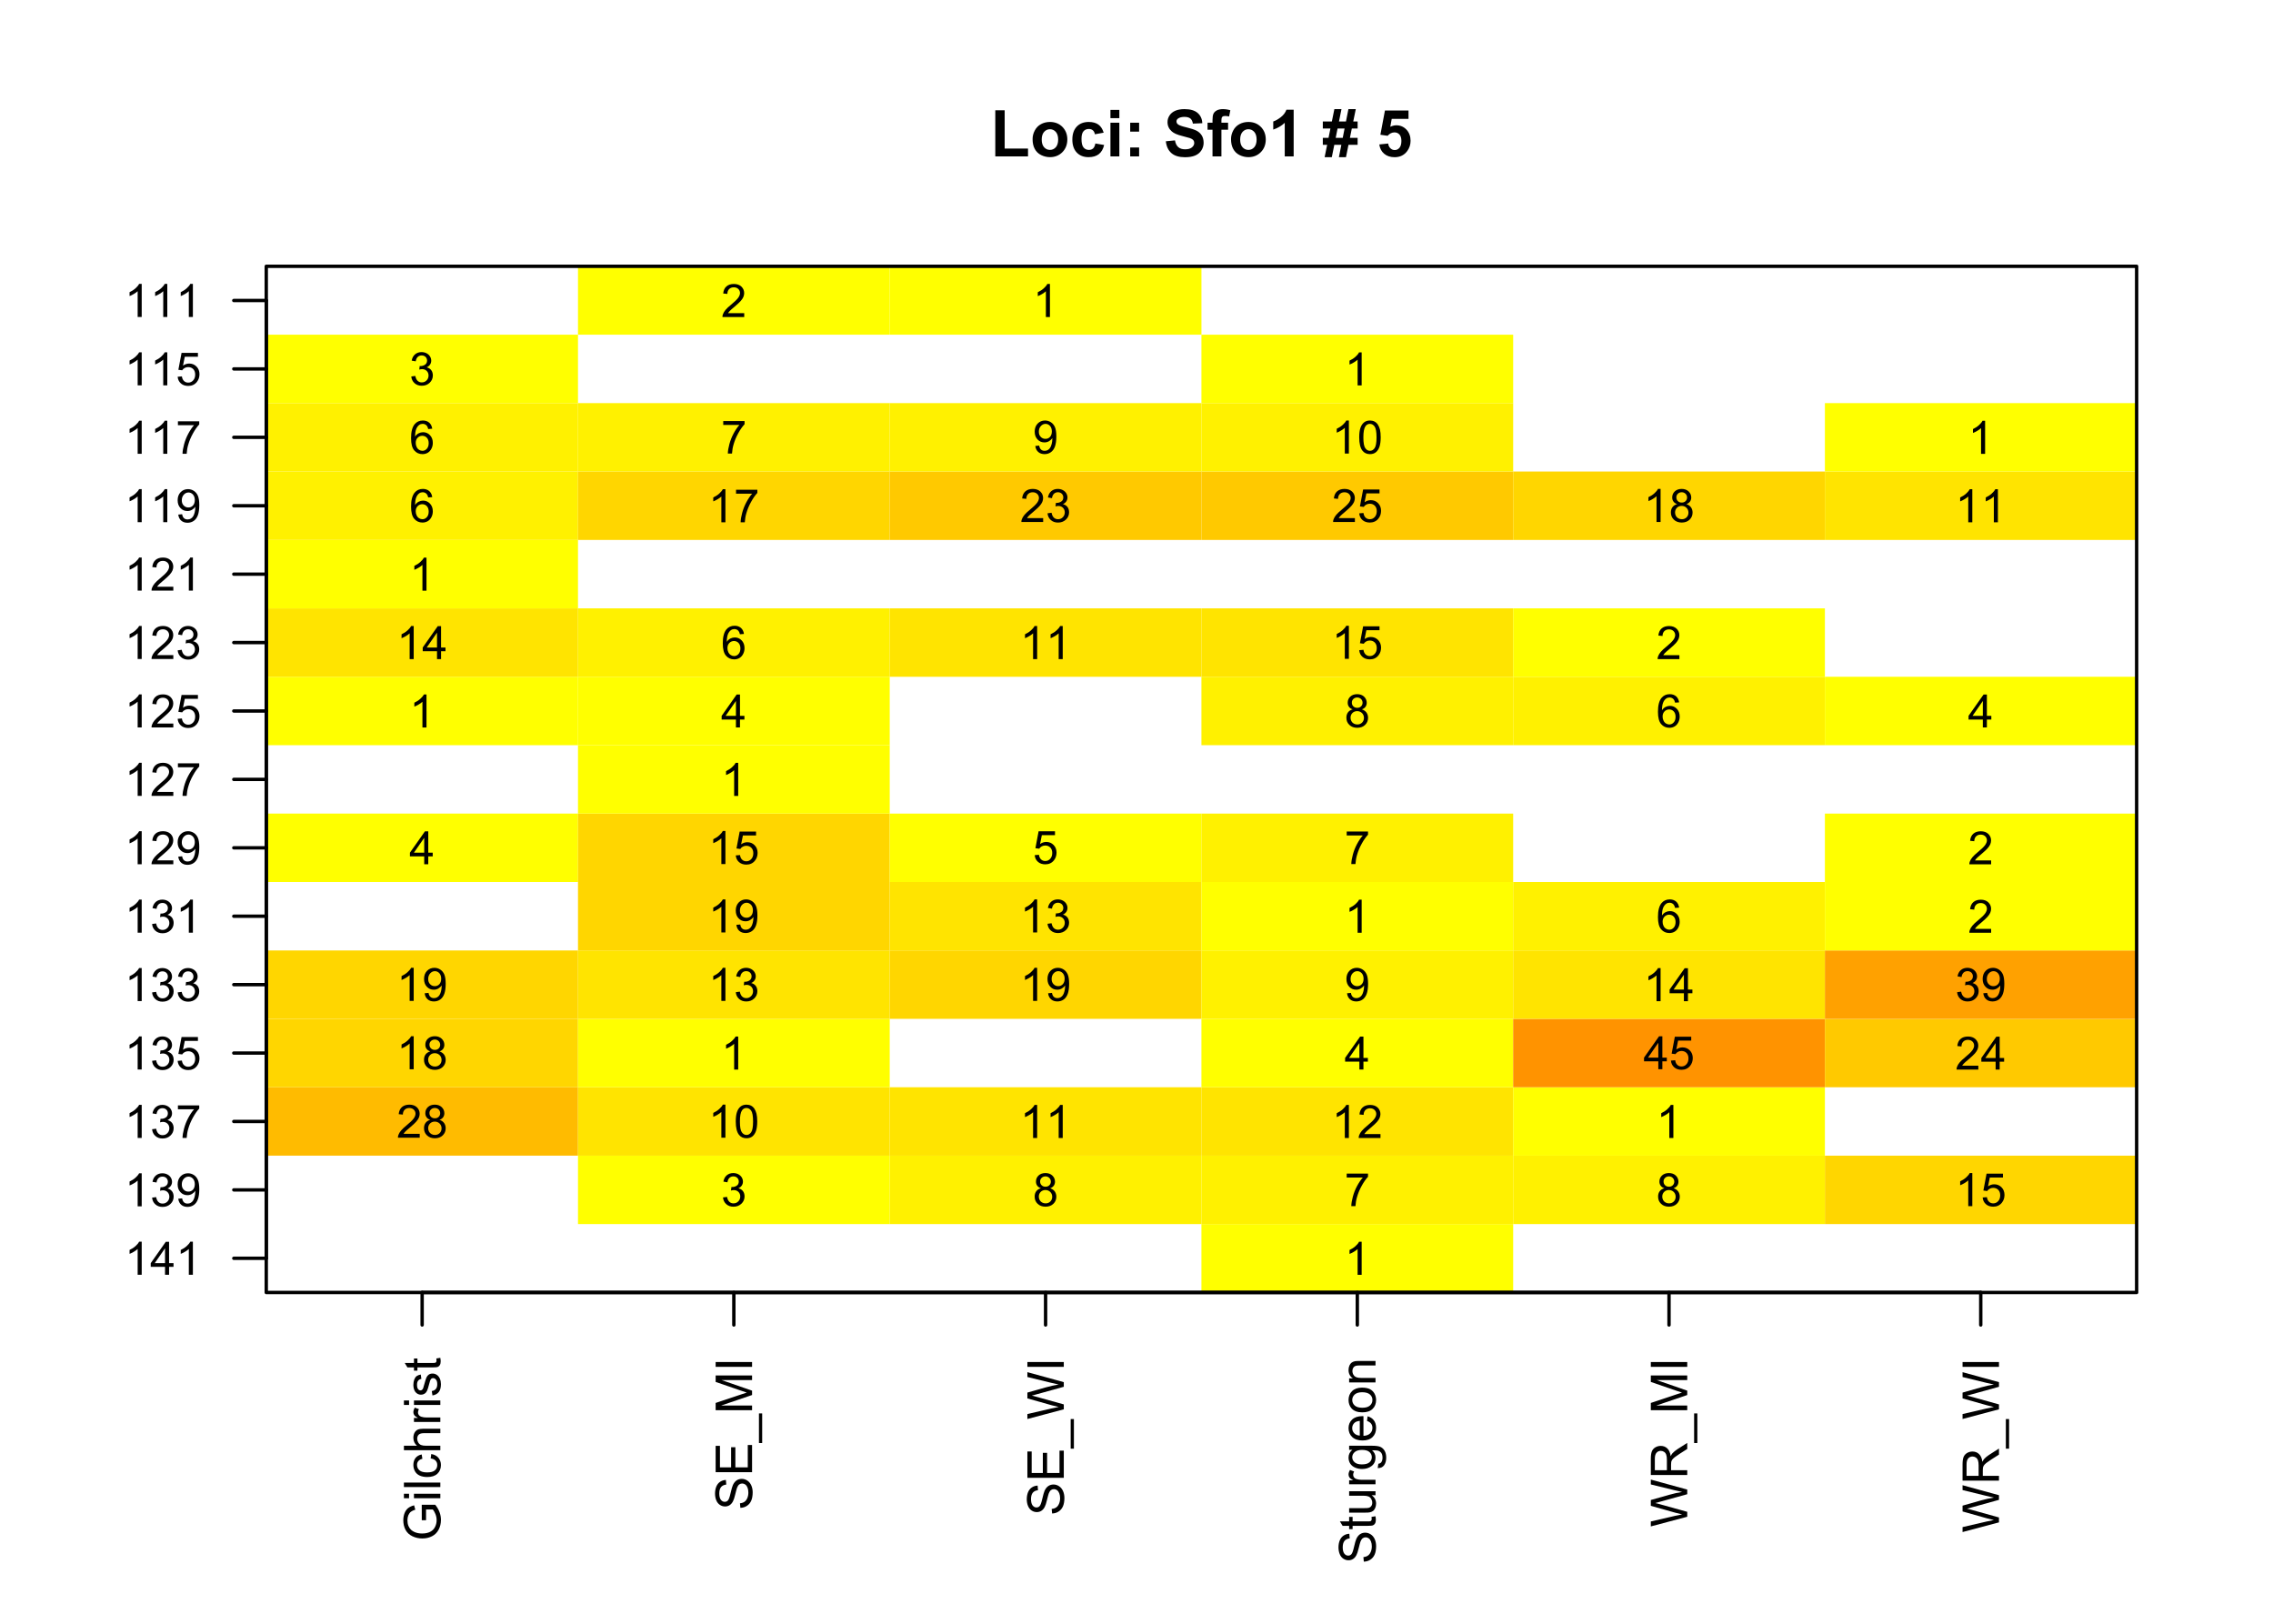 <?xml version="1.0" encoding="UTF-8"?>
<svg xmlns="http://www.w3.org/2000/svg" xmlns:xlink="http://www.w3.org/1999/xlink" width="504pt" height="360pt" viewBox="0 0 504 360" version="1.1">
<defs>
<g>
<symbol overflow="visible" id="glyph0-0">
<path style="stroke:none;" d="M 1.801 0 L 1.801 -9 L 9 -9 L 9 0 Z M 2.023 -0.227 L 8.773 -0.227 L 8.773 -8.773 L 2.023 -8.773 Z M 2.023 -0.227 "/>
</symbol>
<symbol overflow="visible" id="glyph0-1">
<path style="stroke:none;" d="M 1.105 0 L 1.105 -10.223 L 3.184 -10.223 L 3.184 -1.738 L 8.359 -1.738 L 8.359 0 Z M 1.105 0 "/>
</symbol>
<symbol overflow="visible" id="glyph0-2">
<path style="stroke:none;" d="M 0.578 -3.84 C 0.574 -4.492 0.734 -5.129 1.062 -5.742 C 1.383 -6.355 1.84 -6.824 2.434 -7.148 C 3.023 -7.473 3.688 -7.633 4.422 -7.637 C 5.551 -7.633 6.477 -7.266 7.199 -6.535 C 7.918 -5.797 8.277 -4.871 8.281 -3.754 C 8.277 -2.621 7.914 -1.684 7.188 -0.945 C 6.457 -0.203 5.539 0.164 4.438 0.168 C 3.75 0.164 3.098 0.012 2.477 -0.293 C 1.855 -0.602 1.383 -1.055 1.062 -1.652 C 0.734 -2.25 0.574 -2.977 0.578 -3.84 Z M 2.602 -3.734 C 2.602 -2.988 2.777 -2.422 3.129 -2.031 C 3.48 -1.637 3.914 -1.441 4.43 -1.441 C 4.945 -1.441 5.375 -1.637 5.727 -2.031 C 6.07 -2.422 6.246 -2.992 6.25 -3.746 C 6.246 -4.473 6.07 -5.035 5.727 -5.434 C 5.375 -5.824 4.945 -6.023 4.43 -6.027 C 3.914 -6.023 3.48 -5.824 3.129 -5.434 C 2.777 -5.035 2.602 -4.469 2.602 -3.734 Z M 2.602 -3.734 "/>
</symbol>
<symbol overflow="visible" id="glyph0-3">
<path style="stroke:none;" d="M 7.543 -5.258 L 5.598 -4.906 C 5.527 -5.293 5.379 -5.586 5.148 -5.785 C 4.914 -5.98 4.613 -6.082 4.246 -6.082 C 3.75 -6.082 3.355 -5.91 3.066 -5.57 C 2.77 -5.23 2.625 -4.664 2.629 -3.867 C 2.625 -2.98 2.773 -2.352 3.074 -1.988 C 3.371 -1.621 3.77 -1.441 4.273 -1.441 C 4.645 -1.441 4.953 -1.547 5.195 -1.762 C 5.434 -1.973 5.602 -2.34 5.703 -2.863 L 7.645 -2.531 C 7.438 -1.641 7.051 -0.965 6.48 -0.512 C 5.91 -0.059 5.145 0.164 4.184 0.168 C 3.09 0.164 2.219 -0.176 1.57 -0.863 C 0.922 -1.551 0.598 -2.508 0.598 -3.727 C 0.598 -4.957 0.922 -5.914 1.574 -6.605 C 2.223 -7.289 3.105 -7.633 4.219 -7.637 C 5.125 -7.633 5.848 -7.438 6.387 -7.047 C 6.922 -6.652 7.305 -6.055 7.543 -5.258 Z M 7.543 -5.258 "/>
</symbol>
<symbol overflow="visible" id="glyph0-4">
<path style="stroke:none;" d="M 1.035 -8.48 L 1.035 -10.309 L 3.008 -10.309 L 3.008 -8.48 Z M 1.035 0 L 1.035 -7.469 L 3.008 -7.469 L 3.008 0 Z M 1.035 0 "/>
</symbol>
<symbol overflow="visible" id="glyph0-5">
<path style="stroke:none;" d="M 1.414 -5.492 L 1.414 -7.469 L 3.391 -7.469 L 3.391 -5.492 Z M 1.414 0 L 1.414 -1.977 L 3.391 -1.977 L 3.391 0 Z M 1.414 0 "/>
</symbol>
<symbol overflow="visible" id="glyph0-6">
<path style="stroke:none;" d=""/>
</symbol>
<symbol overflow="visible" id="glyph0-7">
<path style="stroke:none;" d="M 0.52 -3.355 L 2.547 -3.551 C 2.664 -2.871 2.91 -2.371 3.285 -2.051 C 3.656 -1.73 4.16 -1.57 4.797 -1.574 C 5.465 -1.57 5.969 -1.711 6.309 -2 C 6.648 -2.281 6.82 -2.613 6.82 -2.996 C 6.82 -3.234 6.746 -3.441 6.605 -3.617 C 6.457 -3.785 6.207 -3.934 5.855 -4.062 C 5.609 -4.145 5.055 -4.297 4.191 -4.516 C 3.07 -4.789 2.289 -5.129 1.844 -5.535 C 1.207 -6.098 0.891 -6.789 0.895 -7.609 C 0.891 -8.129 1.039 -8.617 1.34 -9.078 C 1.633 -9.531 2.062 -9.883 2.625 -10.125 C 3.184 -10.363 3.859 -10.48 4.656 -10.484 C 5.945 -10.48 6.918 -10.199 7.574 -9.633 C 8.227 -9.062 8.57 -8.305 8.605 -7.363 L 6.523 -7.27 C 6.43 -7.797 6.238 -8.18 5.949 -8.414 C 5.652 -8.645 5.215 -8.758 4.633 -8.762 C 4.027 -8.758 3.555 -8.633 3.215 -8.387 C 2.992 -8.223 2.883 -8.012 2.883 -7.75 C 2.883 -7.504 2.984 -7.293 3.191 -7.121 C 3.453 -6.898 4.09 -6.672 5.105 -6.434 C 6.113 -6.191 6.863 -5.941 7.352 -5.691 C 7.832 -5.434 8.211 -5.086 8.488 -4.645 C 8.762 -4.199 8.898 -3.652 8.902 -3.004 C 8.898 -2.41 8.734 -1.855 8.41 -1.344 C 8.078 -0.824 7.613 -0.441 7.016 -0.191 C 6.414 0.059 5.668 0.18 4.773 0.184 C 3.469 0.18 2.469 -0.117 1.77 -0.719 C 1.07 -1.32 0.652 -2.199 0.52 -3.355 Z M 0.52 -3.355 "/>
</symbol>
<symbol overflow="visible" id="glyph0-8">
<path style="stroke:none;" d="M 0.168 -7.469 L 1.266 -7.469 L 1.266 -8.031 C 1.266 -8.656 1.332 -9.125 1.465 -9.434 C 1.598 -9.742 1.844 -9.992 2.203 -10.191 C 2.562 -10.383 3.016 -10.48 3.566 -10.484 C 4.125 -10.48 4.676 -10.398 5.219 -10.23 L 4.949 -8.852 C 4.633 -8.926 4.332 -8.965 4.043 -8.965 C 3.754 -8.965 3.547 -8.895 3.426 -8.762 C 3.301 -8.625 3.238 -8.371 3.242 -7.996 L 3.242 -7.469 L 4.719 -7.469 L 4.719 -5.914 L 3.242 -5.914 L 3.242 0 L 1.266 0 L 1.266 -5.914 L 0.168 -5.914 Z M 0.168 -7.469 "/>
</symbol>
<symbol overflow="visible" id="glyph0-9">
<path style="stroke:none;" d="M 5.668 0 L 3.691 0 L 3.691 -7.445 C 2.969 -6.77 2.117 -6.27 1.141 -5.949 L 1.141 -7.742 C 1.652 -7.906 2.211 -8.227 2.82 -8.699 C 3.422 -9.168 3.836 -9.719 4.062 -10.352 L 5.668 -10.352 Z M 5.668 0 "/>
</symbol>
<symbol overflow="visible" id="glyph0-10">
<path style="stroke:none;" d="M 1.082 -2.566 L 0.125 -2.566 L 0.125 -4.113 L 1.391 -4.113 L 1.812 -6.188 L 0.125 -6.188 L 0.125 -7.742 L 2.129 -7.742 L 2.688 -10.484 L 4.262 -10.484 L 3.707 -7.742 L 5.258 -7.742 L 5.801 -10.484 L 7.434 -10.484 L 6.871 -7.742 L 7.84 -7.742 L 7.84 -6.188 L 6.555 -6.188 L 6.133 -4.113 L 7.84 -4.113 L 7.84 -2.566 L 5.816 -2.566 L 5.258 0.176 L 3.691 0.176 L 4.234 -2.566 L 2.672 -2.566 L 2.117 0.176 L 0.527 0.176 Z M 3.395 -6.188 L 2.98 -4.113 L 4.543 -4.113 L 4.949 -6.188 Z M 3.395 -6.188 "/>
</symbol>
<symbol overflow="visible" id="glyph0-11">
<path style="stroke:none;" d="M 0.641 -2.652 L 2.609 -2.855 C 2.66 -2.406 2.828 -2.055 3.105 -1.797 C 3.383 -1.535 3.699 -1.406 4.062 -1.406 C 4.473 -1.406 4.824 -1.57 5.109 -1.906 C 5.395 -2.238 5.535 -2.746 5.539 -3.426 C 5.535 -4.055 5.395 -4.527 5.113 -4.848 C 4.828 -5.16 4.461 -5.32 4.008 -5.324 C 3.438 -5.32 2.926 -5.07 2.48 -4.57 L 0.879 -4.801 L 1.891 -10.168 L 7.117 -10.168 L 7.117 -8.316 L 3.391 -8.316 L 3.078 -6.566 C 3.516 -6.785 3.969 -6.895 4.43 -6.898 C 5.305 -6.895 6.047 -6.578 6.66 -5.941 C 7.266 -5.301 7.57 -4.473 7.574 -3.461 C 7.57 -2.609 7.324 -1.852 6.836 -1.188 C 6.16 -0.277 5.23 0.176 4.043 0.176 C 3.09 0.176 2.312 -0.078 1.715 -0.59 C 1.113 -1.098 0.754 -1.785 0.641 -2.652 Z M 0.641 -2.652 "/>
</symbol>
<symbol overflow="visible" id="glyph1-0">
<path style="stroke:none;" d="M 0 -1.41 L -7.051 -1.41 L -7.051 -7.051 L 0 -7.051 Z M -0.176 -1.586 L -0.176 -6.875 L -6.875 -6.875 L -6.875 -1.586 Z M -0.176 -1.586 "/>
</symbol>
<symbol overflow="visible" id="glyph1-1">
<path style="stroke:none;" d="M -3.168 -4.648 L -4.113 -4.648 L -4.121 -8.07 L -1.125 -8.07 C -0.703 -7.539 -0.387 -6.996 -0.18 -6.441 C 0.031 -5.879 0.133 -5.309 0.137 -4.727 C 0.133 -3.93 -0.031 -3.207 -0.371 -2.562 C -0.707 -1.91 -1.199 -1.422 -1.844 -1.094 C -2.484 -0.762 -3.203 -0.598 -4 -0.602 C -4.781 -0.598 -5.516 -0.762 -6.199 -1.094 C -6.879 -1.418 -7.383 -1.891 -7.715 -2.512 C -8.043 -3.125 -8.207 -3.836 -8.211 -4.645 C -8.207 -5.227 -8.113 -5.754 -7.926 -6.227 C -7.734 -6.695 -7.473 -7.066 -7.137 -7.336 C -6.801 -7.602 -6.359 -7.805 -5.816 -7.949 L -5.551 -6.984 C -5.957 -6.859 -6.281 -6.707 -6.52 -6.531 C -6.754 -6.348 -6.941 -6.09 -7.086 -5.762 C -7.223 -5.426 -7.293 -5.055 -7.297 -4.648 C -7.293 -4.156 -7.219 -3.734 -7.074 -3.383 C -6.922 -3.023 -6.727 -2.738 -6.488 -2.52 C -6.242 -2.301 -5.977 -2.129 -5.691 -2.012 C -5.188 -1.801 -4.648 -1.699 -4.066 -1.703 C -3.344 -1.699 -2.738 -1.824 -2.258 -2.074 C -1.77 -2.32 -1.41 -2.68 -1.176 -3.156 C -0.938 -3.629 -0.82 -4.133 -0.824 -4.664 C -0.82 -5.125 -0.91 -5.574 -1.09 -6.02 C -1.27 -6.457 -1.461 -6.793 -1.664 -7.023 L -3.168 -7.023 Z M -3.168 -4.648 "/>
</symbol>
<symbol overflow="visible" id="glyph1-2">
<path style="stroke:none;" d="M -6.934 -0.75 L -8.074 -0.75 L -8.074 -1.742 L -6.934 -1.742 Z M 0 -0.75 L -5.848 -0.75 L -5.848 -1.742 L 0 -1.742 Z M 0 -0.75 "/>
</symbol>
<symbol overflow="visible" id="glyph1-3">
<path style="stroke:none;" d="M 0 -0.723 L -8.074 -0.723 L -8.074 -1.715 L 0 -1.715 Z M 0 -0.723 "/>
</symbol>
<symbol overflow="visible" id="glyph1-4">
<path style="stroke:none;" d="M -2.141 -4.559 L -2.016 -5.535 C -1.344 -5.426 -0.816 -5.152 -0.438 -4.715 C -0.059 -4.273 0.129 -3.734 0.133 -3.102 C 0.129 -2.297 -0.129 -1.652 -0.652 -1.168 C -1.172 -0.68 -1.922 -0.438 -2.902 -0.441 C -3.531 -0.438 -4.086 -0.543 -4.559 -0.754 C -5.031 -0.961 -5.387 -1.281 -5.625 -1.711 C -5.859 -2.137 -5.977 -2.602 -5.98 -3.105 C -5.977 -3.738 -5.816 -4.258 -5.5 -4.664 C -5.176 -5.066 -4.719 -5.324 -4.133 -5.441 L -3.98 -4.477 C -4.371 -4.383 -4.668 -4.219 -4.867 -3.988 C -5.066 -3.754 -5.168 -3.473 -5.168 -3.145 C -5.168 -2.641 -4.988 -2.234 -4.629 -1.926 C -4.27 -1.613 -3.703 -1.457 -2.93 -1.461 C -2.141 -1.457 -1.566 -1.609 -1.215 -1.91 C -0.855 -2.211 -0.68 -2.602 -0.684 -3.09 C -0.68 -3.473 -0.797 -3.797 -1.039 -4.062 C -1.273 -4.32 -1.641 -4.488 -2.141 -4.559 Z M -2.141 -4.559 "/>
</symbol>
<symbol overflow="visible" id="glyph1-5">
<path style="stroke:none;" d="M 0 -0.742 L -8.074 -0.742 L -8.074 -1.734 L -5.176 -1.734 C -5.707 -2.195 -5.977 -2.777 -5.98 -3.488 C -5.977 -3.918 -5.891 -4.293 -5.723 -4.613 C -5.551 -4.93 -5.316 -5.16 -5.016 -5.301 C -4.715 -5.438 -4.277 -5.508 -3.707 -5.508 L 0 -5.508 L 0 -4.516 L -3.707 -4.516 C -4.199 -4.512 -4.559 -4.402 -4.789 -4.191 C -5.012 -3.973 -5.125 -3.672 -5.129 -3.281 C -5.125 -2.988 -5.051 -2.711 -4.898 -2.453 C -4.746 -2.191 -4.539 -2.008 -4.277 -1.898 C -4.016 -1.789 -3.656 -1.734 -3.199 -1.734 L 0 -1.734 Z M 0 -0.742 "/>
</symbol>
<symbol overflow="visible" id="glyph1-6">
<path style="stroke:none;" d="M 0 -0.734 L -5.848 -0.734 L -5.848 -1.625 L -4.961 -1.625 C -5.375 -1.848 -5.648 -2.059 -5.781 -2.254 C -5.91 -2.445 -5.977 -2.656 -5.98 -2.891 C -5.977 -3.223 -5.871 -3.562 -5.66 -3.91 L -4.742 -3.57 C -4.883 -3.324 -4.957 -3.082 -4.957 -2.844 C -4.957 -2.621 -4.891 -2.426 -4.762 -2.258 C -4.629 -2.082 -4.449 -1.961 -4.219 -1.891 C -3.867 -1.777 -3.48 -1.723 -3.062 -1.723 L 0 -1.723 Z M 0 -0.734 "/>
</symbol>
<symbol overflow="visible" id="glyph1-7">
<path style="stroke:none;" d="M -1.746 -0.348 L -1.898 -1.328 C -1.508 -1.379 -1.207 -1.531 -0.996 -1.785 C -0.785 -2.035 -0.68 -2.387 -0.684 -2.844 C -0.68 -3.293 -0.773 -3.633 -0.961 -3.855 C -1.145 -4.074 -1.359 -4.184 -1.613 -4.188 C -1.832 -4.184 -2.008 -4.086 -2.141 -3.895 C -2.227 -3.758 -2.34 -3.418 -2.477 -2.879 C -2.66 -2.148 -2.82 -1.645 -2.953 -1.367 C -3.086 -1.086 -3.27 -0.875 -3.512 -0.73 C -3.746 -0.582 -4.008 -0.508 -4.297 -0.512 C -4.555 -0.508 -4.797 -0.57 -5.02 -0.691 C -5.242 -0.809 -5.426 -0.969 -5.574 -1.18 C -5.684 -1.328 -5.781 -1.539 -5.863 -1.809 C -5.938 -2.07 -5.977 -2.355 -5.98 -2.664 C -5.977 -3.121 -5.91 -3.523 -5.781 -3.875 C -5.648 -4.219 -5.469 -4.477 -5.246 -4.641 C -5.016 -4.805 -4.715 -4.918 -4.34 -4.984 L -4.207 -4.016 C -4.508 -3.969 -4.742 -3.844 -4.914 -3.633 C -5.082 -3.422 -5.168 -3.121 -5.168 -2.738 C -5.168 -2.277 -5.09 -1.953 -4.941 -1.762 C -4.785 -1.562 -4.609 -1.465 -4.41 -1.469 C -4.281 -1.465 -4.168 -1.504 -4.066 -1.59 C -3.957 -1.668 -3.867 -1.797 -3.801 -1.973 C -3.762 -2.07 -3.676 -2.363 -3.547 -2.848 C -3.355 -3.547 -3.203 -4.035 -3.086 -4.312 C -2.965 -4.59 -2.793 -4.805 -2.566 -4.965 C -2.34 -5.121 -2.055 -5.203 -1.719 -5.203 C -1.383 -5.203 -1.074 -5.105 -0.785 -4.914 C -0.492 -4.719 -0.266 -4.441 -0.105 -4.078 C 0.051 -3.715 0.129 -3.305 0.133 -2.848 C 0.129 -2.086 -0.027 -1.504 -0.34 -1.109 C -0.656 -0.707 -1.125 -0.453 -1.746 -0.348 Z M -1.746 -0.348 "/>
</symbol>
<symbol overflow="visible" id="glyph1-8">
<path style="stroke:none;" d="M -0.887 -2.906 L -0.012 -3.051 C 0.047 -2.77 0.074 -2.52 0.078 -2.301 C 0.074 -1.938 0.02 -1.66 -0.094 -1.465 C -0.207 -1.266 -0.355 -1.125 -0.543 -1.047 C -0.727 -0.965 -1.117 -0.926 -1.715 -0.926 L -5.078 -0.926 L -5.078 -0.199 L -5.848 -0.199 L -5.848 -0.926 L -7.297 -0.926 L -7.895 -1.91 L -5.848 -1.91 L -5.848 -2.906 L -5.078 -2.906 L -5.078 -1.91 L -1.656 -1.91 C -1.371 -1.91 -1.191 -1.926 -1.113 -1.961 C -1.031 -1.996 -0.965 -2.055 -0.918 -2.133 C -0.867 -2.211 -0.844 -2.324 -0.848 -2.473 C -0.844 -2.582 -0.855 -2.727 -0.887 -2.906 Z M -0.887 -2.906 "/>
</symbol>
<symbol overflow="visible" id="glyph1-9">
<path style="stroke:none;" d="M -2.594 -0.508 L -2.684 -1.516 C -2.277 -1.559 -1.945 -1.668 -1.688 -1.848 C -1.43 -2.02 -1.219 -2.293 -1.059 -2.66 C -0.898 -3.027 -0.82 -3.438 -0.82 -3.898 C -0.82 -4.305 -0.879 -4.664 -1 -4.977 C -1.121 -5.285 -1.289 -5.52 -1.5 -5.676 C -1.711 -5.828 -1.941 -5.906 -2.191 -5.906 C -2.441 -5.906 -2.66 -5.832 -2.855 -5.684 C -3.043 -5.535 -3.203 -5.293 -3.332 -4.957 C -3.414 -4.738 -3.543 -4.258 -3.723 -3.52 C -3.898 -2.773 -4.07 -2.254 -4.23 -1.961 C -4.43 -1.574 -4.68 -1.285 -4.98 -1.098 C -5.277 -0.906 -5.613 -0.812 -5.988 -0.816 C -6.395 -0.812 -6.773 -0.93 -7.129 -1.16 C -7.48 -1.391 -7.75 -1.727 -7.934 -2.176 C -8.117 -2.617 -8.207 -3.113 -8.211 -3.656 C -8.207 -4.254 -8.113 -4.781 -7.922 -5.238 C -7.727 -5.695 -7.441 -6.047 -7.07 -6.293 C -6.695 -6.539 -6.273 -6.672 -5.801 -6.691 L -5.723 -5.668 C -6.23 -5.609 -6.617 -5.426 -6.879 -5.109 C -7.137 -4.789 -7.266 -4.32 -7.27 -3.703 C -7.266 -3.055 -7.148 -2.582 -6.914 -2.285 C -6.676 -1.988 -6.391 -1.84 -6.059 -1.844 C -5.77 -1.84 -5.531 -1.945 -5.344 -2.16 C -5.156 -2.363 -4.961 -2.898 -4.766 -3.77 C -4.566 -4.637 -4.398 -5.234 -4.254 -5.559 C -4.035 -6.023 -3.758 -6.371 -3.426 -6.598 C -3.094 -6.82 -2.711 -6.93 -2.281 -6.934 C -1.848 -6.93 -1.445 -6.809 -1.066 -6.562 C -0.684 -6.316 -0.387 -5.961 -0.18 -5.504 C 0.031 -5.039 0.133 -4.523 0.137 -3.949 C 0.133 -3.215 0.031 -2.602 -0.18 -2.109 C -0.391 -1.617 -0.711 -1.23 -1.141 -0.949 C -1.566 -0.668 -2.051 -0.52 -2.594 -0.508 Z M -2.594 -0.508 "/>
</symbol>
<symbol overflow="visible" id="glyph1-10">
<path style="stroke:none;" d="M 0 -0.891 L -8.074 -0.891 L -8.074 -6.73 L -7.121 -6.73 L -7.121 -1.961 L -4.648 -1.961 L -4.648 -6.426 L -3.703 -6.426 L -3.703 -1.961 L -0.953 -1.961 L -0.953 -6.918 L 0 -6.918 Z M 0 -0.891 "/>
</symbol>
<symbol overflow="visible" id="glyph1-11">
<path style="stroke:none;" d="M 2.242 0.172 L 1.527 0.172 L 1.527 -6.398 L 2.242 -6.398 Z M 2.242 0.172 "/>
</symbol>
<symbol overflow="visible" id="glyph1-12">
<path style="stroke:none;" d="M 0 -0.836 L -8.074 -0.836 L -8.074 -2.445 L -2.355 -4.355 C -1.824 -4.527 -1.426 -4.656 -1.164 -4.742 C -1.453 -4.828 -1.883 -4.973 -2.457 -5.172 L -8.074 -7.105 L -8.074 -8.543 L 0 -8.543 L 0 -7.512 L -6.758 -7.512 L 0 -5.168 L 0 -4.203 L -6.875 -1.867 L 0 -1.867 Z M 0 -0.836 "/>
</symbol>
<symbol overflow="visible" id="glyph1-13">
<path style="stroke:none;" d="M 0 -1.051 L -8.074 -1.051 L -8.074 -2.121 L 0 -2.121 Z M 0 -1.051 "/>
</symbol>
<symbol overflow="visible" id="glyph1-14">
<path style="stroke:none;" d="M 0 -2.281 L -8.074 -0.137 L -8.074 -1.234 L -2.781 -2.461 C -2.223 -2.594 -1.672 -2.707 -1.129 -2.805 C -1.988 -3.008 -2.484 -3.129 -2.621 -3.168 L -8.074 -4.703 L -8.074 -5.992 L -3.988 -7.148 C -2.973 -7.438 -2.02 -7.645 -1.129 -7.777 C -1.637 -7.875 -2.223 -8.012 -2.887 -8.18 L -8.074 -9.445 L -8.074 -10.52 L 0 -8.305 L 0 -7.277 L -6.152 -5.574 C -6.664 -5.426 -6.977 -5.344 -7.098 -5.32 C -6.723 -5.234 -6.41 -5.152 -6.152 -5.082 L 0 -3.371 Z M 0 -2.281 "/>
</symbol>
<symbol overflow="visible" id="glyph1-15">
<path style="stroke:none;" d="M 0 -4.578 L -0.859 -4.578 C -0.199 -4.117 0.129 -3.5 0.133 -2.723 C 0.129 -2.375 0.066 -2.051 -0.066 -1.754 C -0.195 -1.449 -0.363 -1.227 -0.562 -1.086 C -0.762 -0.938 -1.008 -0.836 -1.301 -0.781 C -1.492 -0.738 -1.801 -0.719 -2.227 -0.723 L -5.848 -0.723 L -5.848 -1.715 L -2.605 -1.715 C -2.086 -1.711 -1.738 -1.73 -1.559 -1.773 C -1.297 -1.832 -1.09 -1.965 -0.945 -2.168 C -0.793 -2.371 -0.719 -2.621 -0.723 -2.918 C -0.719 -3.215 -0.797 -3.492 -0.949 -3.758 C -1.102 -4.016 -1.309 -4.199 -1.57 -4.309 C -1.832 -4.414 -2.211 -4.469 -2.715 -4.473 L -5.848 -4.473 L -5.848 -5.465 L 0 -5.465 Z M 0 -4.578 "/>
</symbol>
<symbol overflow="visible" id="glyph1-16">
<path style="stroke:none;" d="M 0.484 -0.562 L 0.629 -1.527 C 0.922 -1.562 1.141 -1.676 1.277 -1.863 C 1.461 -2.105 1.551 -2.441 1.555 -2.871 C 1.551 -3.328 1.461 -3.68 1.277 -3.934 C 1.094 -4.18 0.836 -4.348 0.508 -4.438 C 0.301 -4.484 -0.121 -4.512 -0.766 -4.512 C -0.254 -4.074 0 -3.531 0 -2.891 C 0 -2.082 -0.289 -1.461 -0.871 -1.023 C -1.449 -0.582 -2.145 -0.363 -2.957 -0.363 C -3.512 -0.363 -4.027 -0.461 -4.5 -0.664 C -4.973 -0.863 -5.336 -1.156 -5.594 -1.543 C -5.848 -1.926 -5.977 -2.379 -5.98 -2.898 C -5.977 -3.586 -5.699 -4.156 -5.145 -4.605 L -5.848 -4.605 L -5.848 -5.52 L -0.793 -5.52 C 0.121 -5.52 0.762 -5.426 1.145 -5.238 C 1.52 -5.051 1.82 -4.758 2.043 -4.359 C 2.262 -3.957 2.371 -3.461 2.375 -2.875 C 2.371 -2.176 2.215 -1.613 1.902 -1.184 C 1.586 -0.754 1.113 -0.547 0.484 -0.562 Z M -3.031 -1.383 C -2.258 -1.383 -1.699 -1.535 -1.348 -1.84 C -0.996 -2.145 -0.82 -2.523 -0.82 -2.984 C -0.82 -3.438 -0.992 -3.82 -1.344 -4.129 C -1.691 -4.438 -2.242 -4.594 -2.996 -4.594 C -3.707 -4.594 -4.246 -4.434 -4.613 -4.117 C -4.973 -3.797 -5.156 -3.414 -5.16 -2.969 C -5.156 -2.527 -4.977 -2.152 -4.621 -1.844 C -4.262 -1.535 -3.73 -1.383 -3.031 -1.383 Z M -3.031 -1.383 "/>
</symbol>
<symbol overflow="visible" id="glyph1-17">
<path style="stroke:none;" d="M -1.883 -4.746 L -1.758 -5.773 C -1.156 -5.609 -0.691 -5.312 -0.363 -4.875 C -0.035 -4.438 0.129 -3.879 0.133 -3.199 C 0.129 -2.344 -0.133 -1.664 -0.656 -1.164 C -1.184 -0.66 -1.922 -0.41 -2.875 -0.414 C -3.855 -0.41 -4.617 -0.664 -5.164 -1.172 C -5.703 -1.68 -5.977 -2.336 -5.98 -3.145 C -5.977 -3.922 -5.711 -4.559 -5.18 -5.059 C -4.648 -5.551 -3.898 -5.801 -2.938 -5.805 C -2.875 -5.801 -2.789 -5.801 -2.672 -5.801 L -2.672 -1.438 C -2.027 -1.469 -1.535 -1.652 -1.195 -1.98 C -0.852 -2.309 -0.68 -2.715 -0.684 -3.207 C -0.68 -3.566 -0.773 -3.879 -0.969 -4.137 C -1.156 -4.395 -1.461 -4.598 -1.883 -4.746 Z M -3.488 -1.492 L -3.488 -4.758 C -3.973 -4.711 -4.344 -4.586 -4.594 -4.383 C -4.977 -4.066 -5.168 -3.656 -5.168 -3.156 C -5.168 -2.699 -5.016 -2.316 -4.711 -2.008 C -4.406 -1.695 -3.996 -1.523 -3.488 -1.492 Z M -3.488 -1.492 "/>
</symbol>
<symbol overflow="visible" id="glyph1-18">
<path style="stroke:none;" d="M -2.926 -0.375 C -4.004 -0.375 -4.809 -0.676 -5.332 -1.277 C -5.762 -1.777 -5.977 -2.391 -5.98 -3.117 C -5.977 -3.922 -5.715 -4.578 -5.191 -5.09 C -4.664 -5.598 -3.934 -5.852 -3.008 -5.855 C -2.25 -5.852 -1.66 -5.738 -1.23 -5.516 C -0.797 -5.285 -0.461 -4.957 -0.223 -4.527 C 0.012 -4.094 0.129 -3.625 0.133 -3.117 C 0.129 -2.297 -0.129 -1.633 -0.652 -1.133 C -1.176 -0.625 -1.934 -0.375 -2.926 -0.375 Z M -2.926 -1.395 C -2.172 -1.395 -1.613 -1.555 -1.242 -1.883 C -0.867 -2.207 -0.68 -2.621 -0.684 -3.117 C -0.68 -3.609 -0.867 -4.016 -1.242 -4.344 C -1.617 -4.668 -2.188 -4.832 -2.957 -4.836 C -3.68 -4.832 -4.227 -4.668 -4.602 -4.344 C -4.969 -4.012 -5.156 -3.605 -5.16 -3.117 C -5.156 -2.621 -4.969 -2.207 -4.602 -1.883 C -4.227 -1.555 -3.668 -1.395 -2.926 -1.395 Z M -2.926 -1.395 "/>
</symbol>
<symbol overflow="visible" id="glyph1-19">
<path style="stroke:none;" d="M 0 -0.742 L -5.848 -0.742 L -5.848 -1.637 L -5.02 -1.637 C -5.656 -2.062 -5.977 -2.684 -5.98 -3.496 C -5.977 -3.848 -5.914 -4.172 -5.789 -4.469 C -5.664 -4.762 -5.496 -4.984 -5.293 -5.133 C -5.082 -5.281 -4.84 -5.383 -4.559 -5.441 C -4.375 -5.477 -4.055 -5.496 -3.598 -5.496 L 0 -5.496 L 0 -4.504 L -3.559 -4.504 C -3.957 -4.5 -4.262 -4.461 -4.465 -4.387 C -4.664 -4.309 -4.82 -4.172 -4.941 -3.977 C -5.059 -3.777 -5.121 -3.547 -5.121 -3.289 C -5.121 -2.863 -4.984 -2.5 -4.719 -2.195 C -4.445 -1.887 -3.938 -1.734 -3.195 -1.734 L 0 -1.734 Z M 0 -0.742 "/>
</symbol>
<symbol overflow="visible" id="glyph1-20">
<path style="stroke:none;" d="M 0 -0.887 L -8.074 -0.887 L -8.074 -4.469 C -8.074 -5.184 -8 -5.73 -7.855 -6.109 C -7.711 -6.48 -7.457 -6.781 -7.09 -7.008 C -6.723 -7.23 -6.316 -7.34 -5.871 -7.344 C -5.297 -7.34 -4.812 -7.156 -4.422 -6.785 C -4.027 -6.414 -3.777 -5.84 -3.672 -5.066 C -3.535 -5.348 -3.402 -5.562 -3.273 -5.711 C -2.984 -6.02 -2.625 -6.316 -2.199 -6.598 L 0 -8.004 L 0 -6.66 L -1.68 -5.59 C -2.16 -5.277 -2.531 -5.02 -2.793 -4.816 C -3.047 -4.613 -3.227 -4.434 -3.332 -4.277 C -3.434 -4.117 -3.504 -3.953 -3.547 -3.789 C -3.57 -3.668 -3.586 -3.469 -3.586 -3.195 L -3.586 -1.957 L 0 -1.957 Z M -4.512 -1.957 L -4.512 -4.254 C -4.512 -4.738 -4.559 -5.117 -4.66 -5.398 C -4.758 -5.672 -4.922 -5.883 -5.145 -6.027 C -5.367 -6.168 -5.609 -6.238 -5.871 -6.242 C -6.254 -6.238 -6.566 -6.102 -6.812 -5.824 C -7.059 -5.547 -7.184 -5.109 -7.184 -4.512 L -7.184 -1.957 Z M -4.512 -1.957 "/>
</symbol>
<symbol overflow="visible" id="glyph2-0">
<path style="stroke:none;" d="M 1.273 0 L 1.273 -6.375 L 6.375 -6.375 L 6.375 0 Z M 1.434 -0.16 L 6.215 -0.16 L 6.215 -6.215 L 1.434 -6.215 Z M 1.434 -0.16 "/>
</symbol>
<symbol overflow="visible" id="glyph2-1">
<path style="stroke:none;" d="M 3.801 0 L 2.902 0 L 2.902 -5.711 C 2.684 -5.504 2.402 -5.297 2.051 -5.094 C 1.699 -4.883 1.383 -4.73 1.109 -4.633 L 1.109 -5.5 C 1.609 -5.73 2.051 -6.016 2.426 -6.355 C 2.801 -6.688 3.066 -7.012 3.223 -7.332 L 3.801 -7.332 Z M 3.801 0 "/>
</symbol>
<symbol overflow="visible" id="glyph2-2">
<path style="stroke:none;" d="M 3.297 0 L 3.297 -1.75 L 0.129 -1.75 L 0.129 -2.57 L 3.461 -7.301 L 4.195 -7.301 L 4.195 -2.57 L 5.18 -2.57 L 5.18 -1.75 L 4.195 -1.75 L 4.195 0 Z M 3.297 -2.57 L 3.297 -5.863 L 1.012 -2.57 Z M 3.297 -2.57 "/>
</symbol>
<symbol overflow="visible" id="glyph2-3">
<path style="stroke:none;" d="M 0.43 -1.926 L 1.324 -2.047 C 1.426 -1.535 1.602 -1.172 1.852 -0.949 C 2.098 -0.723 2.398 -0.609 2.754 -0.613 C 3.176 -0.609 3.531 -0.754 3.82 -1.051 C 4.109 -1.34 4.254 -1.703 4.258 -2.137 C 4.254 -2.547 4.121 -2.887 3.855 -3.152 C 3.586 -3.418 3.242 -3.551 2.828 -3.555 C 2.656 -3.551 2.445 -3.52 2.195 -3.457 L 2.297 -4.242 C 2.355 -4.234 2.402 -4.23 2.441 -4.234 C 2.82 -4.23 3.164 -4.328 3.469 -4.531 C 3.773 -4.727 3.926 -5.035 3.93 -5.453 C 3.926 -5.777 3.812 -6.051 3.594 -6.27 C 3.367 -6.484 3.082 -6.59 2.734 -6.594 C 2.383 -6.59 2.094 -6.48 1.863 -6.266 C 1.629 -6.043 1.477 -5.715 1.414 -5.281 L 0.52 -5.438 C 0.625 -6.039 0.875 -6.504 1.266 -6.836 C 1.652 -7.164 2.133 -7.328 2.715 -7.332 C 3.109 -7.328 3.477 -7.242 3.812 -7.074 C 4.145 -6.898 4.402 -6.668 4.582 -6.375 C 4.762 -6.078 4.852 -5.762 4.852 -5.434 C 4.852 -5.113 4.766 -4.828 4.598 -4.57 C 4.426 -4.312 4.176 -4.105 3.844 -3.953 C 4.273 -3.852 4.609 -3.645 4.852 -3.332 C 5.09 -3.016 5.207 -2.625 5.211 -2.156 C 5.207 -1.516 4.977 -0.973 4.512 -0.535 C 4.047 -0.09 3.457 0.129 2.75 0.129 C 2.105 0.129 1.574 -0.059 1.152 -0.441 C 0.727 -0.82 0.484 -1.316 0.43 -1.926 Z M 0.43 -1.926 "/>
</symbol>
<symbol overflow="visible" id="glyph2-4">
<path style="stroke:none;" d="M 0.559 -1.688 L 1.418 -1.77 C 1.488 -1.363 1.625 -1.066 1.836 -0.887 C 2.039 -0.699 2.305 -0.609 2.629 -0.613 C 2.902 -0.609 3.145 -0.672 3.352 -0.801 C 3.559 -0.926 3.727 -1.094 3.863 -1.309 C 3.992 -1.516 4.105 -1.801 4.195 -2.16 C 4.285 -2.516 4.328 -2.883 4.332 -3.258 C 4.328 -3.297 4.328 -3.355 4.328 -3.438 C 4.145 -3.148 3.898 -2.918 3.594 -2.742 C 3.281 -2.562 2.945 -2.473 2.586 -2.477 C 1.977 -2.473 1.465 -2.691 1.051 -3.133 C 0.629 -3.566 0.422 -4.145 0.422 -4.867 C 0.422 -5.605 0.641 -6.199 1.078 -6.652 C 1.516 -7.102 2.062 -7.328 2.719 -7.332 C 3.191 -7.328 3.625 -7.199 4.02 -6.945 C 4.414 -6.688 4.711 -6.324 4.918 -5.852 C 5.117 -5.379 5.219 -4.695 5.223 -3.801 C 5.219 -2.867 5.117 -2.125 4.918 -1.57 C 4.715 -1.016 4.414 -0.594 4.016 -0.309 C 3.613 -0.02 3.145 0.121 2.609 0.125 C 2.035 0.121 1.57 -0.035 1.211 -0.352 C 0.848 -0.668 0.629 -1.113 0.559 -1.688 Z M 4.227 -4.91 C 4.223 -5.426 4.086 -5.832 3.816 -6.137 C 3.539 -6.434 3.211 -6.586 2.828 -6.59 C 2.426 -6.586 2.078 -6.422 1.785 -6.102 C 1.488 -5.773 1.34 -5.352 1.344 -4.836 C 1.34 -4.367 1.48 -3.992 1.766 -3.703 C 2.043 -3.41 2.391 -3.262 2.805 -3.266 C 3.215 -3.262 3.555 -3.41 3.824 -3.703 C 4.09 -3.992 4.223 -4.395 4.227 -4.91 Z M 4.227 -4.91 "/>
</symbol>
<symbol overflow="visible" id="glyph2-5">
<path style="stroke:none;" d="M 0.484 -6.344 L 0.484 -7.207 L 5.211 -7.207 L 5.211 -6.508 C 4.742 -6.012 4.281 -5.355 3.828 -4.535 C 3.367 -3.715 3.016 -2.871 2.77 -2.008 C 2.586 -1.395 2.473 -0.727 2.426 0 L 1.504 0 C 1.512 -0.574 1.625 -1.266 1.844 -2.082 C 2.059 -2.891 2.367 -3.676 2.77 -4.434 C 3.172 -5.188 3.602 -5.824 4.059 -6.344 Z M 0.484 -6.344 "/>
</symbol>
<symbol overflow="visible" id="glyph2-6">
<path style="stroke:none;" d="M 0.422 -1.914 L 1.363 -1.992 C 1.43 -1.531 1.59 -1.184 1.848 -0.957 C 2.098 -0.723 2.406 -0.609 2.77 -0.613 C 3.199 -0.609 3.562 -0.773 3.863 -1.102 C 4.16 -1.426 4.312 -1.855 4.312 -2.395 C 4.312 -2.906 4.168 -3.309 3.883 -3.605 C 3.594 -3.898 3.219 -4.047 2.754 -4.051 C 2.465 -4.047 2.203 -3.98 1.973 -3.852 C 1.738 -3.719 1.555 -3.551 1.426 -3.344 L 0.582 -3.453 L 1.289 -7.203 L 4.922 -7.203 L 4.922 -6.344 L 2.008 -6.344 L 1.613 -4.383 C 2.047 -4.688 2.508 -4.84 2.992 -4.84 C 3.629 -4.84 4.168 -4.617 4.605 -4.176 C 5.043 -3.734 5.262 -3.168 5.266 -2.477 C 5.262 -1.812 5.07 -1.242 4.688 -0.762 C 4.219 -0.172 3.578 0.121 2.77 0.125 C 2.102 0.121 1.559 -0.062 1.141 -0.434 C 0.719 -0.805 0.48 -1.297 0.422 -1.914 Z M 0.422 -1.914 "/>
</symbol>
<symbol overflow="visible" id="glyph2-7">
<path style="stroke:none;" d="M 5.137 -0.863 L 5.137 0 L 0.309 0 C 0.297 -0.215 0.332 -0.422 0.414 -0.621 C 0.535 -0.949 0.73 -1.273 1.004 -1.594 C 1.27 -1.91 1.66 -2.277 2.176 -2.699 C 2.965 -3.348 3.504 -3.863 3.785 -4.246 C 4.062 -4.625 4.199 -4.984 4.203 -5.324 C 4.199 -5.676 4.074 -5.977 3.82 -6.223 C 3.566 -6.465 3.234 -6.586 2.828 -6.59 C 2.395 -6.586 2.051 -6.457 1.793 -6.199 C 1.535 -5.941 1.402 -5.582 1.398 -5.125 L 0.477 -5.219 C 0.539 -5.902 0.777 -6.426 1.191 -6.789 C 1.598 -7.148 2.152 -7.328 2.848 -7.332 C 3.547 -7.328 4.102 -7.133 4.512 -6.746 C 4.918 -6.355 5.121 -5.875 5.125 -5.305 C 5.121 -5.008 5.062 -4.723 4.945 -4.441 C 4.824 -4.16 4.625 -3.863 4.348 -3.551 C 4.07 -3.238 3.609 -2.809 2.969 -2.266 C 2.426 -1.812 2.078 -1.508 1.93 -1.348 C 1.773 -1.184 1.648 -1.02 1.555 -0.863 Z M 5.137 -0.863 "/>
</symbol>
<symbol overflow="visible" id="glyph2-8">
<path style="stroke:none;" d="M 1.805 -3.961 C 1.43 -4.094 1.152 -4.285 0.977 -4.543 C 0.793 -4.793 0.703 -5.098 0.707 -5.449 C 0.703 -5.98 0.895 -6.426 1.277 -6.789 C 1.66 -7.148 2.168 -7.328 2.805 -7.332 C 3.441 -7.328 3.953 -7.145 4.344 -6.773 C 4.727 -6.402 4.922 -5.949 4.926 -5.422 C 4.922 -5.078 4.832 -4.785 4.66 -4.539 C 4.48 -4.285 4.211 -4.094 3.852 -3.961 C 4.297 -3.812 4.637 -3.574 4.871 -3.254 C 5.102 -2.926 5.219 -2.539 5.223 -2.086 C 5.219 -1.461 5 -0.934 4.559 -0.512 C 4.117 -0.086 3.535 0.121 2.82 0.125 C 2.094 0.121 1.512 -0.09 1.074 -0.516 C 0.629 -0.941 0.41 -1.473 0.414 -2.113 C 0.41 -2.586 0.531 -2.984 0.773 -3.305 C 1.016 -3.625 1.359 -3.844 1.805 -3.961 Z M 1.625 -5.477 C 1.621 -5.129 1.734 -4.848 1.957 -4.633 C 2.176 -4.41 2.465 -4.301 2.824 -4.305 C 3.168 -4.301 3.449 -4.41 3.672 -4.629 C 3.891 -4.848 4 -5.113 4.004 -5.43 C 4 -5.754 3.887 -6.031 3.66 -6.258 C 3.43 -6.48 3.148 -6.59 2.812 -6.594 C 2.469 -6.59 2.184 -6.48 1.961 -6.266 C 1.734 -6.043 1.621 -5.781 1.625 -5.477 Z M 1.336 -2.105 C 1.336 -1.848 1.395 -1.602 1.516 -1.363 C 1.637 -1.125 1.816 -0.941 2.055 -0.809 C 2.293 -0.676 2.551 -0.609 2.828 -0.613 C 3.254 -0.609 3.609 -0.746 3.891 -1.023 C 4.168 -1.297 4.305 -1.648 4.309 -2.078 C 4.305 -2.504 4.16 -2.859 3.875 -3.145 C 3.586 -3.426 3.23 -3.566 2.801 -3.57 C 2.379 -3.566 2.027 -3.43 1.75 -3.152 C 1.473 -2.871 1.336 -2.52 1.336 -2.105 Z M 1.336 -2.105 "/>
</symbol>
<symbol overflow="visible" id="glyph2-9">
<path style="stroke:none;" d="M 0.422 -3.602 C 0.422 -4.461 0.508 -5.156 0.688 -5.684 C 0.863 -6.207 1.129 -6.613 1.48 -6.902 C 1.828 -7.188 2.27 -7.328 2.805 -7.332 C 3.191 -7.328 3.535 -7.25 3.832 -7.094 C 4.129 -6.934 4.371 -6.707 4.566 -6.41 C 4.754 -6.113 4.906 -5.75 5.02 -5.324 C 5.125 -4.898 5.18 -4.324 5.184 -3.602 C 5.18 -2.742 5.09 -2.051 4.918 -1.527 C 4.738 -1 4.477 -0.594 4.129 -0.305 C 3.777 -0.02 3.336 0.121 2.805 0.125 C 2.098 0.121 1.543 -0.129 1.145 -0.633 C 0.66 -1.238 0.422 -2.227 0.422 -3.602 Z M 1.344 -3.602 C 1.34 -2.402 1.48 -1.605 1.766 -1.207 C 2.043 -0.809 2.391 -0.609 2.805 -0.613 C 3.215 -0.609 3.559 -0.809 3.84 -1.211 C 4.117 -1.605 4.258 -2.402 4.262 -3.602 C 4.258 -4.801 4.117 -5.598 3.84 -5.996 C 3.559 -6.387 3.211 -6.586 2.793 -6.59 C 2.379 -6.586 2.051 -6.41 1.809 -6.066 C 1.496 -5.617 1.34 -4.797 1.344 -3.602 Z M 1.344 -3.602 "/>
</symbol>
<symbol overflow="visible" id="glyph2-10">
<path style="stroke:none;" d="M 5.074 -5.512 L 4.184 -5.445 C 4.102 -5.793 3.988 -6.051 3.844 -6.211 C 3.602 -6.465 3.301 -6.59 2.949 -6.594 C 2.66 -6.59 2.41 -6.512 2.195 -6.355 C 1.91 -6.148 1.688 -5.848 1.527 -5.453 C 1.363 -5.055 1.277 -4.492 1.273 -3.766 C 1.484 -4.09 1.75 -4.332 2.066 -4.496 C 2.375 -4.652 2.703 -4.734 3.047 -4.738 C 3.645 -4.734 4.152 -4.516 4.574 -4.078 C 4.992 -3.637 5.203 -3.066 5.203 -2.371 C 5.203 -1.91 5.102 -1.484 4.906 -1.094 C 4.707 -0.699 4.438 -0.398 4.094 -0.188 C 3.746 0.02 3.355 0.121 2.918 0.125 C 2.168 0.121 1.559 -0.148 1.09 -0.699 C 0.617 -1.246 0.379 -2.152 0.383 -3.418 C 0.379 -4.824 0.641 -5.852 1.164 -6.496 C 1.617 -7.051 2.23 -7.328 3.004 -7.332 C 3.574 -7.328 4.043 -7.168 4.414 -6.848 C 4.777 -6.523 5 -6.078 5.074 -5.512 Z M 1.414 -2.367 C 1.41 -2.055 1.477 -1.758 1.609 -1.477 C 1.738 -1.195 1.922 -0.98 2.16 -0.832 C 2.395 -0.684 2.641 -0.609 2.902 -0.613 C 3.277 -0.609 3.605 -0.762 3.879 -1.07 C 4.152 -1.371 4.289 -1.785 4.289 -2.316 C 4.289 -2.816 4.152 -3.215 3.883 -3.508 C 3.613 -3.797 3.273 -3.941 2.867 -3.945 C 2.461 -3.941 2.117 -3.797 1.836 -3.508 C 1.551 -3.215 1.41 -2.836 1.414 -2.367 Z M 1.414 -2.367 "/>
</symbol>
</g>
<clipPath id="clip1">
  <path d="M 59.039 241 L 129 241 L 129 257 L 59.039 257 Z M 59.039 241 "/>
</clipPath>
<clipPath id="clip2">
  <path d="M 59.039 225 L 129 225 L 129 242 L 59.039 242 Z M 59.039 225 "/>
</clipPath>
<clipPath id="clip3">
  <path d="M 59.039 210 L 129 210 L 129 226 L 59.039 226 Z M 59.039 210 "/>
</clipPath>
<clipPath id="clip4">
  <path d="M 59.039 180 L 129 180 L 129 196 L 59.039 196 Z M 59.039 180 "/>
</clipPath>
<clipPath id="clip5">
  <path d="M 59.039 150 L 129 150 L 129 166 L 59.039 166 Z M 59.039 150 "/>
</clipPath>
<clipPath id="clip6">
  <path d="M 59.039 134 L 129 134 L 129 151 L 59.039 151 Z M 59.039 134 "/>
</clipPath>
<clipPath id="clip7">
  <path d="M 59.039 119 L 129 119 L 129 135 L 59.039 135 Z M 59.039 119 "/>
</clipPath>
<clipPath id="clip8">
  <path d="M 59.039 104 L 129 104 L 129 120 L 59.039 120 Z M 59.039 104 "/>
</clipPath>
<clipPath id="clip9">
  <path d="M 59.039 89 L 129 89 L 129 105 L 59.039 105 Z M 59.039 89 "/>
</clipPath>
<clipPath id="clip10">
  <path d="M 59.039 74 L 129 74 L 129 90 L 59.039 90 Z M 59.039 74 "/>
</clipPath>
<clipPath id="clip11">
  <path d="M 128 59.039 L 198 59.039 L 198 75 L 128 75 Z M 128 59.039 "/>
</clipPath>
<clipPath id="clip12">
  <path d="M 197 59.039 L 267 59.039 L 267 75 L 197 75 Z M 197 59.039 "/>
</clipPath>
</defs>
<g id="surface366">
<rect x="0" y="0" width="504" height="360" style="fill:rgb(100%,100%,100%);fill-opacity:1;stroke:none;"/>
<g style="fill:rgb(0%,0%,0%);fill-opacity:1;">
  <use xlink:href="#glyph0-1" x="219.586" y="34.676"/>
  <use xlink:href="#glyph0-2" x="228.382" y="34.676"/>
  <use xlink:href="#glyph0-3" x="237.178" y="34.676"/>
  <use xlink:href="#glyph0-4" x="245.187" y="34.676"/>
  <use xlink:href="#glyph0-5" x="249.188" y="34.676"/>
  <use xlink:href="#glyph0-6" x="253.983" y="34.676"/>
  <use xlink:href="#glyph0-7" x="257.984" y="34.676"/>
  <use xlink:href="#glyph0-8" x="267.588" y="34.676"/>
  <use xlink:href="#glyph0-2" x="272.384" y="34.676"/>
  <use xlink:href="#glyph0-9" x="281.18" y="34.676"/>
  <use xlink:href="#glyph0-6" x="289.188" y="34.676"/>
  <use xlink:href="#glyph0-10" x="293.189" y="34.676"/>
  <use xlink:href="#glyph0-6" x="301.198" y="34.676"/>
  <use xlink:href="#glyph0-11" x="305.198" y="34.676"/>
</g>
<g clip-path="url(#clip1)" clip-rule="nonzero">
<path style=" stroke:none;fill-rule:nonzero;fill:rgb(100%,73.333%,0%);fill-opacity:1;" d="M 59.039 256.223 L 128.16 256.223 L 128.16 241.055 L 59.039 241.055 Z M 59.039 256.223 "/>
</g>
<g clip-path="url(#clip2)" clip-rule="nonzero">
<path style=" stroke:none;fill-rule:nonzero;fill:rgb(100%,83.922%,0%);fill-opacity:1;" d="M 59.039 241.055 L 128.16 241.055 L 128.16 225.887 L 59.039 225.887 Z M 59.039 241.055 "/>
</g>
<g clip-path="url(#clip3)" clip-rule="nonzero">
<path style=" stroke:none;fill-rule:nonzero;fill:rgb(100%,83.922%,0%);fill-opacity:1;" d="M 59.039 225.887 L 128.16 225.887 L 128.16 210.719 L 59.039 210.719 Z M 59.039 225.887 "/>
</g>
<g clip-path="url(#clip4)" clip-rule="nonzero">
<path style=" stroke:none;fill-rule:nonzero;fill:rgb(100%,100%,0%);fill-opacity:1;" d="M 59.039 195.551 L 128.16 195.551 L 128.16 180.383 L 59.039 180.383 Z M 59.039 195.551 "/>
</g>
<g clip-path="url(#clip5)" clip-rule="nonzero">
<path style=" stroke:none;fill-rule:nonzero;fill:rgb(100%,100%,0%);fill-opacity:1;" d="M 59.039 165.215 L 128.16 165.215 L 128.16 150.047 L 59.039 150.047 Z M 59.039 165.215 "/>
</g>
<g clip-path="url(#clip6)" clip-rule="nonzero">
<path style=" stroke:none;fill-rule:nonzero;fill:rgb(100%,89.412%,0%);fill-opacity:1;" d="M 59.039 150.047 L 128.16 150.047 L 128.16 134.879 L 59.039 134.879 Z M 59.039 150.047 "/>
</g>
<g clip-path="url(#clip7)" clip-rule="nonzero">
<path style=" stroke:none;fill-rule:nonzero;fill:rgb(100%,100%,0%);fill-opacity:1;" d="M 59.039 134.879 L 128.16 134.879 L 128.16 119.711 L 59.039 119.711 Z M 59.039 134.879 "/>
</g>
<g clip-path="url(#clip8)" clip-rule="nonzero">
<path style=" stroke:none;fill-rule:nonzero;fill:rgb(100%,94.51%,0%);fill-opacity:1;" d="M 59.039 119.711 L 128.16 119.711 L 128.16 104.543 L 59.039 104.543 Z M 59.039 119.711 "/>
</g>
<g clip-path="url(#clip9)" clip-rule="nonzero">
<path style=" stroke:none;fill-rule:nonzero;fill:rgb(100%,94.51%,0%);fill-opacity:1;" d="M 59.039 104.543 L 128.16 104.543 L 128.16 89.375 L 59.039 89.375 Z M 59.039 104.543 "/>
</g>
<g clip-path="url(#clip10)" clip-rule="nonzero">
<path style=" stroke:none;fill-rule:nonzero;fill:rgb(100%,100%,0%);fill-opacity:1;" d="M 59.039 89.375 L 128.16 89.375 L 128.16 74.207 L 59.039 74.207 Z M 59.039 89.375 "/>
</g>
<path style=" stroke:none;fill-rule:nonzero;fill:rgb(100%,100%,0%);fill-opacity:1;" d="M 128.16 271.391 L 197.281 271.391 L 197.281 256.223 L 128.16 256.223 Z M 128.16 271.391 "/>
<path style=" stroke:none;fill-rule:nonzero;fill:rgb(100%,89.412%,0%);fill-opacity:1;" d="M 128.16 256.223 L 197.281 256.223 L 197.281 241.055 L 128.16 241.055 Z M 128.16 256.223 "/>
<path style=" stroke:none;fill-rule:nonzero;fill:rgb(100%,100%,0%);fill-opacity:1;" d="M 128.16 241.055 L 197.281 241.055 L 197.281 225.887 L 128.16 225.887 Z M 128.16 241.055 "/>
<path style=" stroke:none;fill-rule:nonzero;fill:rgb(100%,89.412%,0%);fill-opacity:1;" d="M 128.16 225.887 L 197.281 225.887 L 197.281 210.719 L 128.16 210.719 Z M 128.16 225.887 "/>
<path style=" stroke:none;fill-rule:nonzero;fill:rgb(100%,83.922%,0%);fill-opacity:1;" d="M 128.16 210.719 L 197.281 210.719 L 197.281 195.551 L 128.16 195.551 Z M 128.16 210.719 "/>
<path style=" stroke:none;fill-rule:nonzero;fill:rgb(100%,83.922%,0%);fill-opacity:1;" d="M 128.16 195.551 L 197.281 195.551 L 197.281 180.383 L 128.16 180.383 Z M 128.16 195.551 "/>
<path style=" stroke:none;fill-rule:nonzero;fill:rgb(100%,100%,0%);fill-opacity:1;" d="M 128.16 180.383 L 197.281 180.383 L 197.281 165.215 L 128.16 165.215 Z M 128.16 180.383 "/>
<path style=" stroke:none;fill-rule:nonzero;fill:rgb(100%,100%,0%);fill-opacity:1;" d="M 128.16 165.215 L 197.281 165.215 L 197.281 150.047 L 128.16 150.047 Z M 128.16 165.215 "/>
<path style=" stroke:none;fill-rule:nonzero;fill:rgb(100%,94.51%,0%);fill-opacity:1;" d="M 128.16 150.047 L 197.281 150.047 L 197.281 134.879 L 128.16 134.879 Z M 128.16 150.047 "/>
<path style=" stroke:none;fill-rule:nonzero;fill:rgb(100%,83.922%,0%);fill-opacity:1;" d="M 128.16 119.711 L 197.281 119.711 L 197.281 104.543 L 128.16 104.543 Z M 128.16 119.711 "/>
<path style=" stroke:none;fill-rule:nonzero;fill:rgb(100%,94.51%,0%);fill-opacity:1;" d="M 128.16 104.543 L 197.281 104.543 L 197.281 89.375 L 128.16 89.375 Z M 128.16 104.543 "/>
<g clip-path="url(#clip11)" clip-rule="nonzero">
<path style=" stroke:none;fill-rule:nonzero;fill:rgb(100%,100%,0%);fill-opacity:1;" d="M 128.16 74.207 L 197.281 74.207 L 197.281 59.039 L 128.16 59.039 Z M 128.16 74.207 "/>
</g>
<path style=" stroke:none;fill-rule:nonzero;fill:rgb(100%,94.51%,0%);fill-opacity:1;" d="M 197.281 271.391 L 266.402 271.391 L 266.402 256.223 L 197.281 256.223 Z M 197.281 271.391 "/>
<path style=" stroke:none;fill-rule:nonzero;fill:rgb(100%,89.412%,0%);fill-opacity:1;" d="M 197.281 256.223 L 266.402 256.223 L 266.402 241.055 L 197.281 241.055 Z M 197.281 256.223 "/>
<path style=" stroke:none;fill-rule:nonzero;fill:rgb(100%,83.922%,0%);fill-opacity:1;" d="M 197.281 225.887 L 266.402 225.887 L 266.402 210.719 L 197.281 210.719 Z M 197.281 225.887 "/>
<path style=" stroke:none;fill-rule:nonzero;fill:rgb(100%,89.412%,0%);fill-opacity:1;" d="M 197.281 210.719 L 266.402 210.719 L 266.402 195.551 L 197.281 195.551 Z M 197.281 210.719 "/>
<path style=" stroke:none;fill-rule:nonzero;fill:rgb(100%,100%,0%);fill-opacity:1;" d="M 197.281 195.551 L 266.402 195.551 L 266.402 180.383 L 197.281 180.383 Z M 197.281 195.551 "/>
<path style=" stroke:none;fill-rule:nonzero;fill:rgb(100%,89.412%,0%);fill-opacity:1;" d="M 197.281 150.047 L 266.402 150.047 L 266.402 134.879 L 197.281 134.879 Z M 197.281 150.047 "/>
<path style=" stroke:none;fill-rule:nonzero;fill:rgb(100%,78.824%,0%);fill-opacity:1;" d="M 197.281 119.711 L 266.402 119.711 L 266.402 104.543 L 197.281 104.543 Z M 197.281 119.711 "/>
<path style=" stroke:none;fill-rule:nonzero;fill:rgb(100%,94.51%,0%);fill-opacity:1;" d="M 197.281 104.543 L 266.402 104.543 L 266.402 89.375 L 197.281 89.375 Z M 197.281 104.543 "/>
<g clip-path="url(#clip12)" clip-rule="nonzero">
<path style=" stroke:none;fill-rule:nonzero;fill:rgb(100%,100%,0%);fill-opacity:1;" d="M 197.281 74.207 L 266.402 74.207 L 266.402 59.039 L 197.281 59.039 Z M 197.281 74.207 "/>
</g>
<path style=" stroke:none;fill-rule:nonzero;fill:rgb(100%,100%,0%);fill-opacity:1;" d="M 266.398 286.559 L 335.52 286.559 L 335.52 271.391 L 266.398 271.391 Z M 266.398 286.559 "/>
<path style=" stroke:none;fill-rule:nonzero;fill:rgb(100%,94.51%,0%);fill-opacity:1;" d="M 266.398 271.391 L 335.52 271.391 L 335.52 256.223 L 266.398 256.223 Z M 266.398 271.391 "/>
<path style=" stroke:none;fill-rule:nonzero;fill:rgb(100%,89.412%,0%);fill-opacity:1;" d="M 266.398 256.223 L 335.52 256.223 L 335.52 241.055 L 266.398 241.055 Z M 266.398 256.223 "/>
<path style=" stroke:none;fill-rule:nonzero;fill:rgb(100%,100%,0%);fill-opacity:1;" d="M 266.398 241.055 L 335.52 241.055 L 335.52 225.887 L 266.398 225.887 Z M 266.398 241.055 "/>
<path style=" stroke:none;fill-rule:nonzero;fill:rgb(100%,94.51%,0%);fill-opacity:1;" d="M 266.398 225.887 L 335.52 225.887 L 335.52 210.719 L 266.398 210.719 Z M 266.398 225.887 "/>
<path style=" stroke:none;fill-rule:nonzero;fill:rgb(100%,100%,0%);fill-opacity:1;" d="M 266.398 210.719 L 335.52 210.719 L 335.52 195.551 L 266.398 195.551 Z M 266.398 210.719 "/>
<path style=" stroke:none;fill-rule:nonzero;fill:rgb(100%,94.51%,0%);fill-opacity:1;" d="M 266.398 195.551 L 335.52 195.551 L 335.52 180.383 L 266.398 180.383 Z M 266.398 195.551 "/>
<path style=" stroke:none;fill-rule:nonzero;fill:rgb(100%,94.51%,0%);fill-opacity:1;" d="M 266.398 165.215 L 335.52 165.215 L 335.52 150.047 L 266.398 150.047 Z M 266.398 165.215 "/>
<path style=" stroke:none;fill-rule:nonzero;fill:rgb(100%,89.412%,0%);fill-opacity:1;" d="M 266.398 150.047 L 335.52 150.047 L 335.52 134.879 L 266.398 134.879 Z M 266.398 150.047 "/>
<path style=" stroke:none;fill-rule:nonzero;fill:rgb(100%,78.824%,0%);fill-opacity:1;" d="M 266.398 119.711 L 335.52 119.711 L 335.52 104.543 L 266.398 104.543 Z M 266.398 119.711 "/>
<path style=" stroke:none;fill-rule:nonzero;fill:rgb(100%,94.51%,0%);fill-opacity:1;" d="M 266.398 104.543 L 335.52 104.543 L 335.52 89.375 L 266.398 89.375 Z M 266.398 104.543 "/>
<path style=" stroke:none;fill-rule:nonzero;fill:rgb(100%,100%,0%);fill-opacity:1;" d="M 266.398 89.375 L 335.52 89.375 L 335.52 74.207 L 266.398 74.207 Z M 266.398 89.375 "/>
<path style=" stroke:none;fill-rule:nonzero;fill:rgb(100%,94.51%,0%);fill-opacity:1;" d="M 335.52 271.391 L 404.641 271.391 L 404.641 256.223 L 335.52 256.223 Z M 335.52 271.391 "/>
<path style=" stroke:none;fill-rule:nonzero;fill:rgb(100%,100%,0%);fill-opacity:1;" d="M 335.52 256.223 L 404.641 256.223 L 404.641 241.055 L 335.52 241.055 Z M 335.52 256.223 "/>
<path style=" stroke:none;fill-rule:nonzero;fill:rgb(100%,57.647%,0%);fill-opacity:1;" d="M 335.52 241.055 L 404.641 241.055 L 404.641 225.887 L 335.52 225.887 Z M 335.52 241.055 "/>
<path style=" stroke:none;fill-rule:nonzero;fill:rgb(100%,89.412%,0%);fill-opacity:1;" d="M 335.52 225.887 L 404.641 225.887 L 404.641 210.719 L 335.52 210.719 Z M 335.52 225.887 "/>
<path style=" stroke:none;fill-rule:nonzero;fill:rgb(100%,94.51%,0%);fill-opacity:1;" d="M 335.52 210.719 L 404.641 210.719 L 404.641 195.551 L 335.52 195.551 Z M 335.52 210.719 "/>
<path style=" stroke:none;fill-rule:nonzero;fill:rgb(100%,94.51%,0%);fill-opacity:1;" d="M 335.52 165.215 L 404.641 165.215 L 404.641 150.047 L 335.52 150.047 Z M 335.52 165.215 "/>
<path style=" stroke:none;fill-rule:nonzero;fill:rgb(100%,100%,0%);fill-opacity:1;" d="M 335.52 150.047 L 404.641 150.047 L 404.641 134.879 L 335.52 134.879 Z M 335.52 150.047 "/>
<path style=" stroke:none;fill-rule:nonzero;fill:rgb(100%,83.922%,0%);fill-opacity:1;" d="M 335.52 119.711 L 404.641 119.711 L 404.641 104.543 L 335.52 104.543 Z M 335.52 119.711 "/>
<path style=" stroke:none;fill-rule:nonzero;fill:rgb(100%,83.922%,0%);fill-opacity:1;" d="M 404.641 271.391 L 473.762 271.391 L 473.762 256.223 L 404.641 256.223 Z M 404.641 271.391 "/>
<path style=" stroke:none;fill-rule:nonzero;fill:rgb(100%,78.824%,0%);fill-opacity:1;" d="M 404.641 241.055 L 473.762 241.055 L 473.762 225.887 L 404.641 225.887 Z M 404.641 241.055 "/>
<path style=" stroke:none;fill-rule:nonzero;fill:rgb(100%,63.137%,0%);fill-opacity:1;" d="M 404.641 225.887 L 473.762 225.887 L 473.762 210.719 L 404.641 210.719 Z M 404.641 225.887 "/>
<path style=" stroke:none;fill-rule:nonzero;fill:rgb(100%,100%,0%);fill-opacity:1;" d="M 404.641 210.719 L 473.762 210.719 L 473.762 195.551 L 404.641 195.551 Z M 404.641 210.719 "/>
<path style=" stroke:none;fill-rule:nonzero;fill:rgb(100%,100%,0%);fill-opacity:1;" d="M 404.641 195.551 L 473.762 195.551 L 473.762 180.383 L 404.641 180.383 Z M 404.641 195.551 "/>
<path style=" stroke:none;fill-rule:nonzero;fill:rgb(100%,100%,0%);fill-opacity:1;" d="M 404.641 165.215 L 473.762 165.215 L 473.762 150.047 L 404.641 150.047 Z M 404.641 165.215 "/>
<path style=" stroke:none;fill-rule:nonzero;fill:rgb(100%,89.412%,0%);fill-opacity:1;" d="M 404.641 119.711 L 473.762 119.711 L 473.762 104.543 L 404.641 104.543 Z M 404.641 119.711 "/>
<path style=" stroke:none;fill-rule:nonzero;fill:rgb(100%,100%,0%);fill-opacity:1;" d="M 404.641 104.543 L 473.762 104.543 L 473.762 89.375 L 404.641 89.375 Z M 404.641 104.543 "/>
<path style="fill:none;stroke-width:0.75;stroke-linecap:round;stroke-linejoin:round;stroke:rgb(0%,0%,0%);stroke-opacity:1;stroke-miterlimit:10;" d="M 93.602 286.559 L 439.199 286.559 "/>
<path style="fill:none;stroke-width:0.75;stroke-linecap:round;stroke-linejoin:round;stroke:rgb(0%,0%,0%);stroke-opacity:1;stroke-miterlimit:10;" d="M 93.602 286.559 L 93.602 293.762 "/>
<path style="fill:none;stroke-width:0.75;stroke-linecap:round;stroke-linejoin:round;stroke:rgb(0%,0%,0%);stroke-opacity:1;stroke-miterlimit:10;" d="M 162.719 286.559 L 162.719 293.762 "/>
<path style="fill:none;stroke-width:0.75;stroke-linecap:round;stroke-linejoin:round;stroke:rgb(0%,0%,0%);stroke-opacity:1;stroke-miterlimit:10;" d="M 231.84 286.559 L 231.84 293.762 "/>
<path style="fill:none;stroke-width:0.75;stroke-linecap:round;stroke-linejoin:round;stroke:rgb(0%,0%,0%);stroke-opacity:1;stroke-miterlimit:10;" d="M 300.961 286.559 L 300.961 293.762 "/>
<path style="fill:none;stroke-width:0.75;stroke-linecap:round;stroke-linejoin:round;stroke:rgb(0%,0%,0%);stroke-opacity:1;stroke-miterlimit:10;" d="M 370.078 286.559 L 370.078 293.762 "/>
<path style="fill:none;stroke-width:0.75;stroke-linecap:round;stroke-linejoin:round;stroke:rgb(0%,0%,0%);stroke-opacity:1;stroke-miterlimit:10;" d="M 439.199 286.559 L 439.199 293.762 "/>
<g style="fill:rgb(0%,0%,0%);fill-opacity:1;">
  <use xlink:href="#glyph1-1" x="97.637" y="341.695"/>
  <use xlink:href="#glyph1-2" x="97.637" y="332.921"/>
  <use xlink:href="#glyph1-3" x="97.637" y="330.415"/>
  <use xlink:href="#glyph1-4" x="97.637" y="327.909"/>
  <use xlink:href="#glyph1-5" x="97.637" y="322.269"/>
  <use xlink:href="#glyph1-6" x="97.637" y="315.996"/>
  <use xlink:href="#glyph1-2" x="97.637" y="312.24"/>
  <use xlink:href="#glyph1-7" x="97.637" y="309.733"/>
  <use xlink:href="#glyph1-8" x="97.637" y="304.093"/>
</g>
<g style="fill:rgb(0%,0%,0%);fill-opacity:1;">
  <use xlink:href="#glyph1-9" x="166.758" y="334.812"/>
  <use xlink:href="#glyph1-10" x="166.758" y="327.289"/>
  <use xlink:href="#glyph1-11" x="166.758" y="319.765"/>
  <use xlink:href="#glyph1-12" x="166.758" y="313.492"/>
  <use xlink:href="#glyph1-13" x="166.758" y="304.095"/>
</g>
<g style="fill:rgb(0%,0%,0%);fill-opacity:1;">
  <use xlink:href="#glyph1-9" x="235.879" y="336.062"/>
  <use xlink:href="#glyph1-10" x="235.879" y="328.539"/>
  <use xlink:href="#glyph1-11" x="235.879" y="321.015"/>
  <use xlink:href="#glyph1-14" x="235.879" y="314.742"/>
  <use xlink:href="#glyph1-13" x="235.879" y="304.095"/>
</g>
<g style="fill:rgb(0%,0%,0%);fill-opacity:1;">
  <use xlink:href="#glyph1-9" x="304.996" y="346.742"/>
  <use xlink:href="#glyph1-8" x="304.996" y="339.219"/>
  <use xlink:href="#glyph1-15" x="304.996" y="336.085"/>
  <use xlink:href="#glyph1-6" x="304.996" y="329.811"/>
  <use xlink:href="#glyph1-16" x="304.996" y="326.055"/>
  <use xlink:href="#glyph1-17" x="304.996" y="319.781"/>
  <use xlink:href="#glyph1-18" x="304.996" y="313.508"/>
  <use xlink:href="#glyph1-19" x="304.996" y="307.235"/>
</g>
<g style="fill:rgb(0%,0%,0%);fill-opacity:1;">
  <use xlink:href="#glyph1-14" x="374.117" y="338.559"/>
  <use xlink:href="#glyph1-20" x="374.117" y="327.912"/>
  <use xlink:href="#glyph1-11" x="374.117" y="319.766"/>
  <use xlink:href="#glyph1-12" x="374.117" y="313.493"/>
  <use xlink:href="#glyph1-13" x="374.117" y="304.096"/>
</g>
<g style="fill:rgb(0%,0%,0%);fill-opacity:1;">
  <use xlink:href="#glyph1-14" x="443.238" y="339.809"/>
  <use xlink:href="#glyph1-20" x="443.238" y="329.162"/>
  <use xlink:href="#glyph1-11" x="443.238" y="321.016"/>
  <use xlink:href="#glyph1-14" x="443.238" y="314.743"/>
  <use xlink:href="#glyph1-13" x="443.238" y="304.096"/>
</g>
<path style="fill:none;stroke-width:0.75;stroke-linecap:round;stroke-linejoin:round;stroke:rgb(0%,0%,0%);stroke-opacity:1;stroke-miterlimit:10;" d="M 59.039 278.977 L 59.039 66.625 "/>
<path style="fill:none;stroke-width:0.75;stroke-linecap:round;stroke-linejoin:round;stroke:rgb(0%,0%,0%);stroke-opacity:1;stroke-miterlimit:10;" d="M 59.039 278.977 L 51.84 278.977 "/>
<path style="fill:none;stroke-width:0.75;stroke-linecap:round;stroke-linejoin:round;stroke:rgb(0%,0%,0%);stroke-opacity:1;stroke-miterlimit:10;" d="M 59.039 263.809 L 51.84 263.809 "/>
<path style="fill:none;stroke-width:0.75;stroke-linecap:round;stroke-linejoin:round;stroke:rgb(0%,0%,0%);stroke-opacity:1;stroke-miterlimit:10;" d="M 59.039 248.641 L 51.84 248.641 "/>
<path style="fill:none;stroke-width:0.75;stroke-linecap:round;stroke-linejoin:round;stroke:rgb(0%,0%,0%);stroke-opacity:1;stroke-miterlimit:10;" d="M 59.039 233.473 L 51.84 233.473 "/>
<path style="fill:none;stroke-width:0.75;stroke-linecap:round;stroke-linejoin:round;stroke:rgb(0%,0%,0%);stroke-opacity:1;stroke-miterlimit:10;" d="M 59.039 218.305 L 51.84 218.305 "/>
<path style="fill:none;stroke-width:0.75;stroke-linecap:round;stroke-linejoin:round;stroke:rgb(0%,0%,0%);stroke-opacity:1;stroke-miterlimit:10;" d="M 59.039 203.137 L 51.84 203.137 "/>
<path style="fill:none;stroke-width:0.75;stroke-linecap:round;stroke-linejoin:round;stroke:rgb(0%,0%,0%);stroke-opacity:1;stroke-miterlimit:10;" d="M 59.039 187.969 L 51.84 187.969 "/>
<path style="fill:none;stroke-width:0.75;stroke-linecap:round;stroke-linejoin:round;stroke:rgb(0%,0%,0%);stroke-opacity:1;stroke-miterlimit:10;" d="M 59.039 172.801 L 51.84 172.801 "/>
<path style="fill:none;stroke-width:0.75;stroke-linecap:round;stroke-linejoin:round;stroke:rgb(0%,0%,0%);stroke-opacity:1;stroke-miterlimit:10;" d="M 59.039 157.633 L 51.84 157.633 "/>
<path style="fill:none;stroke-width:0.75;stroke-linecap:round;stroke-linejoin:round;stroke:rgb(0%,0%,0%);stroke-opacity:1;stroke-miterlimit:10;" d="M 59.039 142.465 L 51.84 142.465 "/>
<path style="fill:none;stroke-width:0.75;stroke-linecap:round;stroke-linejoin:round;stroke:rgb(0%,0%,0%);stroke-opacity:1;stroke-miterlimit:10;" d="M 59.039 127.297 L 51.84 127.297 "/>
<path style="fill:none;stroke-width:0.75;stroke-linecap:round;stroke-linejoin:round;stroke:rgb(0%,0%,0%);stroke-opacity:1;stroke-miterlimit:10;" d="M 59.039 112.129 L 51.84 112.129 "/>
<path style="fill:none;stroke-width:0.75;stroke-linecap:round;stroke-linejoin:round;stroke:rgb(0%,0%,0%);stroke-opacity:1;stroke-miterlimit:10;" d="M 59.039 96.961 L 51.84 96.961 "/>
<path style="fill:none;stroke-width:0.75;stroke-linecap:round;stroke-linejoin:round;stroke:rgb(0%,0%,0%);stroke-opacity:1;stroke-miterlimit:10;" d="M 59.039 81.793 L 51.84 81.793 "/>
<path style="fill:none;stroke-width:0.75;stroke-linecap:round;stroke-linejoin:round;stroke:rgb(0%,0%,0%);stroke-opacity:1;stroke-miterlimit:10;" d="M 59.039 66.625 L 51.84 66.625 "/>
<g style="fill:rgb(0%,0%,0%);fill-opacity:1;">
  <use xlink:href="#glyph2-1" x="27.621" y="282.625"/>
  <use xlink:href="#glyph2-2" x="33.294" y="282.625"/>
  <use xlink:href="#glyph2-1" x="38.967" y="282.625"/>
</g>
<g style="fill:rgb(0%,0%,0%);fill-opacity:1;">
  <use xlink:href="#glyph2-1" x="27.621" y="267.457"/>
  <use xlink:href="#glyph2-3" x="33.294" y="267.457"/>
  <use xlink:href="#glyph2-4" x="38.967" y="267.457"/>
</g>
<g style="fill:rgb(0%,0%,0%);fill-opacity:1;">
  <use xlink:href="#glyph2-1" x="27.621" y="252.289"/>
  <use xlink:href="#glyph2-3" x="33.294" y="252.289"/>
  <use xlink:href="#glyph2-5" x="38.967" y="252.289"/>
</g>
<g style="fill:rgb(0%,0%,0%);fill-opacity:1;">
  <use xlink:href="#glyph2-1" x="27.621" y="237.121"/>
  <use xlink:href="#glyph2-3" x="33.294" y="237.121"/>
  <use xlink:href="#glyph2-6" x="38.967" y="237.121"/>
</g>
<g style="fill:rgb(0%,0%,0%);fill-opacity:1;">
  <use xlink:href="#glyph2-1" x="27.621" y="221.953"/>
  <use xlink:href="#glyph2-3" x="33.294" y="221.953"/>
  <use xlink:href="#glyph2-3" x="38.967" y="221.953"/>
</g>
<g style="fill:rgb(0%,0%,0%);fill-opacity:1;">
  <use xlink:href="#glyph2-1" x="27.621" y="206.785"/>
  <use xlink:href="#glyph2-3" x="33.294" y="206.785"/>
  <use xlink:href="#glyph2-1" x="38.967" y="206.785"/>
</g>
<g style="fill:rgb(0%,0%,0%);fill-opacity:1;">
  <use xlink:href="#glyph2-1" x="27.621" y="191.617"/>
  <use xlink:href="#glyph2-7" x="33.294" y="191.617"/>
  <use xlink:href="#glyph2-4" x="38.967" y="191.617"/>
</g>
<g style="fill:rgb(0%,0%,0%);fill-opacity:1;">
  <use xlink:href="#glyph2-1" x="27.621" y="176.449"/>
  <use xlink:href="#glyph2-7" x="33.294" y="176.449"/>
  <use xlink:href="#glyph2-5" x="38.967" y="176.449"/>
</g>
<g style="fill:rgb(0%,0%,0%);fill-opacity:1;">
  <use xlink:href="#glyph2-1" x="27.621" y="161.281"/>
  <use xlink:href="#glyph2-7" x="33.294" y="161.281"/>
  <use xlink:href="#glyph2-6" x="38.967" y="161.281"/>
</g>
<g style="fill:rgb(0%,0%,0%);fill-opacity:1;">
  <use xlink:href="#glyph2-1" x="27.621" y="146.113"/>
  <use xlink:href="#glyph2-7" x="33.294" y="146.113"/>
  <use xlink:href="#glyph2-3" x="38.967" y="146.113"/>
</g>
<g style="fill:rgb(0%,0%,0%);fill-opacity:1;">
  <use xlink:href="#glyph2-1" x="27.621" y="130.945"/>
  <use xlink:href="#glyph2-7" x="33.294" y="130.945"/>
  <use xlink:href="#glyph2-1" x="38.967" y="130.945"/>
</g>
<g style="fill:rgb(0%,0%,0%);fill-opacity:1;">
  <use xlink:href="#glyph2-1" x="27.621" y="115.777"/>
  <use xlink:href="#glyph2-1" x="33.294" y="115.777"/>
  <use xlink:href="#glyph2-4" x="38.967" y="115.777"/>
</g>
<g style="fill:rgb(0%,0%,0%);fill-opacity:1;">
  <use xlink:href="#glyph2-1" x="27.621" y="100.609"/>
  <use xlink:href="#glyph2-1" x="33.294" y="100.609"/>
  <use xlink:href="#glyph2-5" x="38.967" y="100.609"/>
</g>
<g style="fill:rgb(0%,0%,0%);fill-opacity:1;">
  <use xlink:href="#glyph2-1" x="27.621" y="85.441"/>
  <use xlink:href="#glyph2-1" x="33.294" y="85.441"/>
  <use xlink:href="#glyph2-6" x="38.967" y="85.441"/>
</g>
<g style="fill:rgb(0%,0%,0%);fill-opacity:1;">
  <use xlink:href="#glyph2-1" x="27.621" y="70.273"/>
  <use xlink:href="#glyph2-1" x="33.294" y="70.273"/>
  <use xlink:href="#glyph2-1" x="38.967" y="70.273"/>
</g>
<path style="fill:none;stroke-width:0.75;stroke-linecap:round;stroke-linejoin:round;stroke:rgb(0%,0%,0%);stroke-opacity:1;stroke-miterlimit:10;" d="M 59.039 286.559 L 473.762 286.559 L 473.762 59.039 L 59.039 59.039 L 59.039 286.559 "/>
<g style="fill:rgb(0%,0%,0%);fill-opacity:1;">
  <use xlink:href="#glyph2-1" x="298.125" y="282.641"/>
</g>
<g style="fill:rgb(0%,0%,0%);fill-opacity:1;">
  <use xlink:href="#glyph2-3" x="159.883" y="267.41"/>
</g>
<g style="fill:rgb(0%,0%,0%);fill-opacity:1;">
  <use xlink:href="#glyph2-8" x="229.004" y="267.41"/>
</g>
<g style="fill:rgb(0%,0%,0%);fill-opacity:1;">
  <use xlink:href="#glyph2-5" x="298.125" y="267.41"/>
</g>
<g style="fill:rgb(0%,0%,0%);fill-opacity:1;">
  <use xlink:href="#glyph2-8" x="367.242" y="267.41"/>
</g>
<g style="fill:rgb(0%,0%,0%);fill-opacity:1;">
  <use xlink:href="#glyph2-1" x="433.527" y="267.41"/>
  <use xlink:href="#glyph2-6" x="439.2" y="267.41"/>
</g>
<g style="fill:rgb(0%,0%,0%);fill-opacity:1;">
  <use xlink:href="#glyph2-7" x="87.93" y="252.242"/>
  <use xlink:href="#glyph2-8" x="93.602" y="252.242"/>
</g>
<g style="fill:rgb(0%,0%,0%);fill-opacity:1;">
  <use xlink:href="#glyph2-1" x="157.047" y="252.242"/>
  <use xlink:href="#glyph2-9" x="162.72" y="252.242"/>
</g>
<g style="fill:rgb(0%,0%,0%);fill-opacity:1;">
  <use xlink:href="#glyph2-1" x="226.168" y="252.305"/>
  <use xlink:href="#glyph2-1" x="231.841" y="252.305"/>
</g>
<g style="fill:rgb(0%,0%,0%);fill-opacity:1;">
  <use xlink:href="#glyph2-1" x="295.289" y="252.305"/>
  <use xlink:href="#glyph2-7" x="300.962" y="252.305"/>
</g>
<g style="fill:rgb(0%,0%,0%);fill-opacity:1;">
  <use xlink:href="#glyph2-1" x="367.242" y="252.305"/>
</g>
<g style="fill:rgb(0%,0%,0%);fill-opacity:1;">
  <use xlink:href="#glyph2-1" x="87.93" y="237.074"/>
  <use xlink:href="#glyph2-8" x="93.602" y="237.074"/>
</g>
<g style="fill:rgb(0%,0%,0%);fill-opacity:1;">
  <use xlink:href="#glyph2-1" x="159.883" y="237.137"/>
</g>
<g style="fill:rgb(0%,0%,0%);fill-opacity:1;">
  <use xlink:href="#glyph2-2" x="298.125" y="237.121"/>
</g>
<g style="fill:rgb(0%,0%,0%);fill-opacity:1;">
  <use xlink:href="#glyph2-2" x="364.406" y="237.059"/>
  <use xlink:href="#glyph2-6" x="370.079" y="237.059"/>
</g>
<g style="fill:rgb(0%,0%,0%);fill-opacity:1;">
  <use xlink:href="#glyph2-7" x="433.527" y="237.137"/>
  <use xlink:href="#glyph2-2" x="439.2" y="237.137"/>
</g>
<g style="fill:rgb(0%,0%,0%);fill-opacity:1;">
  <use xlink:href="#glyph2-1" x="87.93" y="221.906"/>
  <use xlink:href="#glyph2-4" x="93.602" y="221.906"/>
</g>
<g style="fill:rgb(0%,0%,0%);fill-opacity:1;">
  <use xlink:href="#glyph2-1" x="157.047" y="221.906"/>
  <use xlink:href="#glyph2-3" x="162.72" y="221.906"/>
</g>
<g style="fill:rgb(0%,0%,0%);fill-opacity:1;">
  <use xlink:href="#glyph2-1" x="226.168" y="221.906"/>
  <use xlink:href="#glyph2-4" x="231.841" y="221.906"/>
</g>
<g style="fill:rgb(0%,0%,0%);fill-opacity:1;">
  <use xlink:href="#glyph2-4" x="298.125" y="221.906"/>
</g>
<g style="fill:rgb(0%,0%,0%);fill-opacity:1;">
  <use xlink:href="#glyph2-1" x="364.406" y="221.969"/>
  <use xlink:href="#glyph2-2" x="370.079" y="221.969"/>
</g>
<g style="fill:rgb(0%,0%,0%);fill-opacity:1;">
  <use xlink:href="#glyph2-3" x="433.527" y="221.906"/>
  <use xlink:href="#glyph2-4" x="439.2" y="221.906"/>
</g>
<g style="fill:rgb(0%,0%,0%);fill-opacity:1;">
  <use xlink:href="#glyph2-1" x="157.047" y="206.738"/>
  <use xlink:href="#glyph2-4" x="162.72" y="206.738"/>
</g>
<g style="fill:rgb(0%,0%,0%);fill-opacity:1;">
  <use xlink:href="#glyph2-1" x="226.168" y="206.738"/>
  <use xlink:href="#glyph2-3" x="231.841" y="206.738"/>
</g>
<g style="fill:rgb(0%,0%,0%);fill-opacity:1;">
  <use xlink:href="#glyph2-1" x="298.125" y="206.801"/>
</g>
<g style="fill:rgb(0%,0%,0%);fill-opacity:1;">
  <use xlink:href="#glyph2-10" x="367.242" y="206.738"/>
</g>
<g style="fill:rgb(0%,0%,0%);fill-opacity:1;">
  <use xlink:href="#glyph2-7" x="436.363" y="206.801"/>
</g>
<g style="fill:rgb(0%,0%,0%);fill-opacity:1;">
  <use xlink:href="#glyph2-2" x="90.766" y="191.617"/>
</g>
<g style="fill:rgb(0%,0%,0%);fill-opacity:1;">
  <use xlink:href="#glyph2-1" x="157.047" y="191.57"/>
  <use xlink:href="#glyph2-6" x="162.72" y="191.57"/>
</g>
<g style="fill:rgb(0%,0%,0%);fill-opacity:1;">
  <use xlink:href="#glyph2-6" x="229.004" y="191.508"/>
</g>
<g style="fill:rgb(0%,0%,0%);fill-opacity:1;">
  <use xlink:href="#glyph2-5" x="298.125" y="191.57"/>
</g>
<g style="fill:rgb(0%,0%,0%);fill-opacity:1;">
  <use xlink:href="#glyph2-7" x="436.363" y="191.633"/>
</g>
<g style="fill:rgb(0%,0%,0%);fill-opacity:1;">
  <use xlink:href="#glyph2-1" x="159.883" y="176.465"/>
</g>
<g style="fill:rgb(0%,0%,0%);fill-opacity:1;">
  <use xlink:href="#glyph2-1" x="90.766" y="161.297"/>
</g>
<g style="fill:rgb(0%,0%,0%);fill-opacity:1;">
  <use xlink:href="#glyph2-2" x="159.883" y="161.281"/>
</g>
<g style="fill:rgb(0%,0%,0%);fill-opacity:1;">
  <use xlink:href="#glyph2-8" x="298.125" y="161.234"/>
</g>
<g style="fill:rgb(0%,0%,0%);fill-opacity:1;">
  <use xlink:href="#glyph2-10" x="367.242" y="161.234"/>
</g>
<g style="fill:rgb(0%,0%,0%);fill-opacity:1;">
  <use xlink:href="#glyph2-2" x="436.363" y="161.281"/>
</g>
<g style="fill:rgb(0%,0%,0%);fill-opacity:1;">
  <use xlink:href="#glyph2-1" x="87.93" y="146.129"/>
  <use xlink:href="#glyph2-2" x="93.602" y="146.129"/>
</g>
<g style="fill:rgb(0%,0%,0%);fill-opacity:1;">
  <use xlink:href="#glyph2-10" x="159.883" y="146.066"/>
</g>
<g style="fill:rgb(0%,0%,0%);fill-opacity:1;">
  <use xlink:href="#glyph2-1" x="226.168" y="146.129"/>
  <use xlink:href="#glyph2-1" x="231.841" y="146.129"/>
</g>
<g style="fill:rgb(0%,0%,0%);fill-opacity:1;">
  <use xlink:href="#glyph2-1" x="295.289" y="146.066"/>
  <use xlink:href="#glyph2-6" x="300.962" y="146.066"/>
</g>
<g style="fill:rgb(0%,0%,0%);fill-opacity:1;">
  <use xlink:href="#glyph2-7" x="367.242" y="146.129"/>
</g>
<g style="fill:rgb(0%,0%,0%);fill-opacity:1;">
  <use xlink:href="#glyph2-1" x="90.766" y="130.961"/>
</g>
<g style="fill:rgb(0%,0%,0%);fill-opacity:1;">
  <use xlink:href="#glyph2-10" x="90.766" y="115.73"/>
</g>
<g style="fill:rgb(0%,0%,0%);fill-opacity:1;">
  <use xlink:href="#glyph2-1" x="157.047" y="115.793"/>
  <use xlink:href="#glyph2-5" x="162.72" y="115.793"/>
</g>
<g style="fill:rgb(0%,0%,0%);fill-opacity:1;">
  <use xlink:href="#glyph2-7" x="226.168" y="115.73"/>
  <use xlink:href="#glyph2-3" x="231.841" y="115.73"/>
</g>
<g style="fill:rgb(0%,0%,0%);fill-opacity:1;">
  <use xlink:href="#glyph2-7" x="295.289" y="115.73"/>
  <use xlink:href="#glyph2-6" x="300.962" y="115.73"/>
</g>
<g style="fill:rgb(0%,0%,0%);fill-opacity:1;">
  <use xlink:href="#glyph2-1" x="364.406" y="115.73"/>
  <use xlink:href="#glyph2-8" x="370.079" y="115.73"/>
</g>
<g style="fill:rgb(0%,0%,0%);fill-opacity:1;">
  <use xlink:href="#glyph2-1" x="433.527" y="115.793"/>
  <use xlink:href="#glyph2-1" x="439.2" y="115.793"/>
</g>
<g style="fill:rgb(0%,0%,0%);fill-opacity:1;">
  <use xlink:href="#glyph2-10" x="90.766" y="100.562"/>
</g>
<g style="fill:rgb(0%,0%,0%);fill-opacity:1;">
  <use xlink:href="#glyph2-5" x="159.883" y="100.562"/>
</g>
<g style="fill:rgb(0%,0%,0%);fill-opacity:1;">
  <use xlink:href="#glyph2-4" x="229.004" y="100.562"/>
</g>
<g style="fill:rgb(0%,0%,0%);fill-opacity:1;">
  <use xlink:href="#glyph2-1" x="295.289" y="100.562"/>
  <use xlink:href="#glyph2-9" x="300.962" y="100.562"/>
</g>
<g style="fill:rgb(0%,0%,0%);fill-opacity:1;">
  <use xlink:href="#glyph2-1" x="436.363" y="100.625"/>
</g>
<g style="fill:rgb(0%,0%,0%);fill-opacity:1;">
  <use xlink:href="#glyph2-3" x="90.766" y="85.395"/>
</g>
<g style="fill:rgb(0%,0%,0%);fill-opacity:1;">
  <use xlink:href="#glyph2-1" x="298.125" y="85.457"/>
</g>
<g style="fill:rgb(0%,0%,0%);fill-opacity:1;">
  <use xlink:href="#glyph2-7" x="159.883" y="70.289"/>
</g>
<g style="fill:rgb(0%,0%,0%);fill-opacity:1;">
  <use xlink:href="#glyph2-1" x="229.004" y="70.289"/>
</g>
</g>
</svg>
